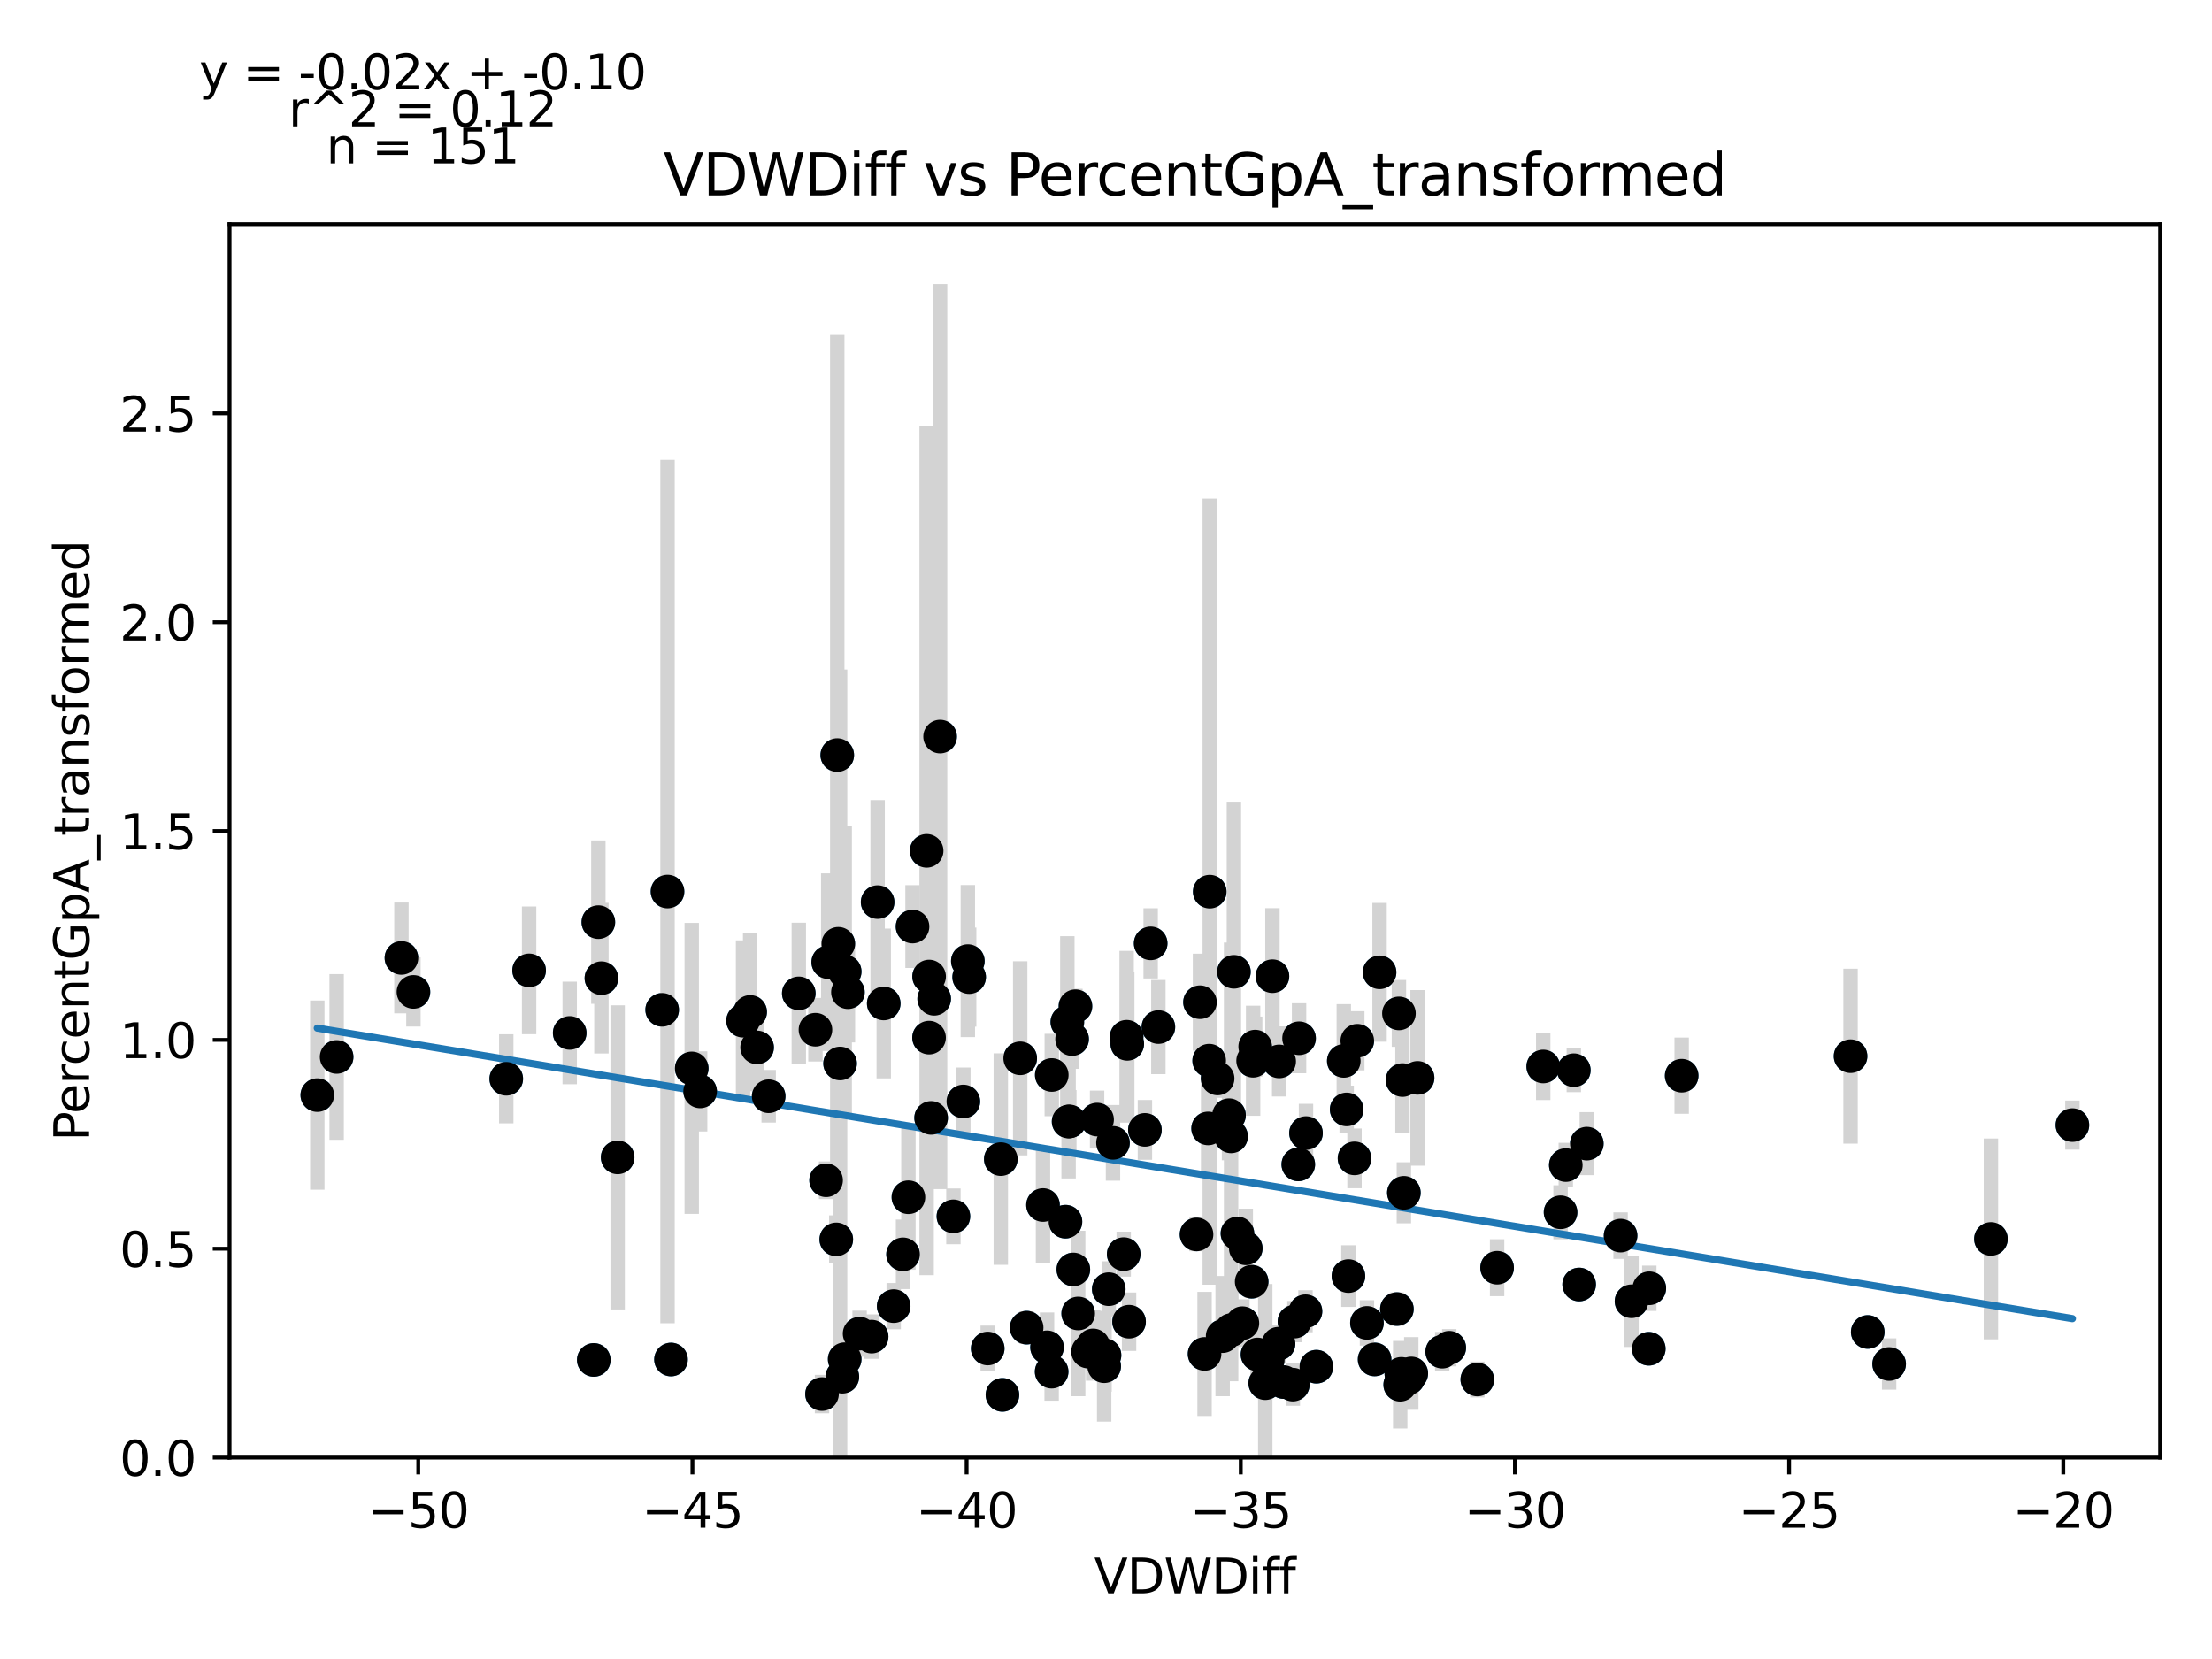 <?xml version="1.0" encoding="utf-8" standalone="no"?>
<!DOCTYPE svg PUBLIC "-//W3C//DTD SVG 1.1//EN"
  "http://www.w3.org/Graphics/SVG/1.1/DTD/svg11.dtd">
<svg xmlns:xlink="http://www.w3.org/1999/xlink" width="460.8pt" height="345.6pt" viewBox="0 0 460.8 345.6" xmlns="http://www.w3.org/2000/svg" version="1.1">
 <defs>
  <style type="text/css">*{stroke-linejoin: round; stroke-linecap: butt}</style>
 </defs>
 <g id="figure_1">
  <g id="patch_1">
   <path d="M 0 345.6 
L 460.8 345.6 
L 460.8 0 
L 0 0 
z
" style="fill: #ffffff"/>
  </g>
  <g id="axes_1">
   <g id="patch_2">
    <path d="M 47.821 303.64 
L 450 303.64 
L 450 46.692 
L 47.821 46.692 
z
" style="fill: #ffffff"/>
   </g>
   <g id="PathCollection_1">
    <defs>
     <path id="m371e33beda" d="M 0 3 
C 0.796 3 1.559 2.684 2.121 2.121 
C 2.684 1.559 3 0.796 3 0 
C 3 -0.796 2.684 -1.559 2.121 -2.121 
C 1.559 -2.684 0.796 -3 0 -3 
C -0.796 -3 -1.559 -2.684 -2.121 -2.121 
C -2.684 -1.559 -3 -0.796 -3 0 
C -3 0.796 -2.684 1.559 -2.121 2.121 
C -1.559 2.684 -0.796 3 0 3 
z
" style="stroke: #1f77b4"/>
    </defs>
    <g clip-path="url(#p9bee3cd818)">
     <use xlink:href="#m371e33beda" x="169.873" y="214.514" style="fill: #1f77b4; stroke: #1f77b4"/>
     <use xlink:href="#m371e33beda" x="172.091" y="245.871" style="fill: #1f77b4; stroke: #1f77b4"/>
     <use xlink:href="#m371e33beda" x="110.224" y="202.145" style="fill: #1f77b4; stroke: #1f77b4"/>
     <use xlink:href="#m371e33beda" x="223.336" y="216.459" style="fill: #1f77b4; stroke: #1f77b4"/>
     <use xlink:href="#m371e33beda" x="83.628" y="199.557" style="fill: #1f77b4; stroke: #1f77b4"/>
     <use xlink:href="#m371e33beda" x="66.102" y="228.132" style="fill: #1f77b4; stroke: #1f77b4"/>
     <use xlink:href="#m371e33beda" x="70.128" y="220.183" style="fill: #1f77b4; stroke: #1f77b4"/>
     <use xlink:href="#m371e33beda" x="86.128" y="206.632" style="fill: #1f77b4; stroke: #1f77b4"/>
     <use xlink:href="#m371e33beda" x="124.649" y="192.099" style="fill: #1f77b4; stroke: #1f77b4"/>
     <use xlink:href="#m371e33beda" x="238.505" y="235.373" style="fill: #1f77b4; stroke: #1f77b4"/>
     <use xlink:href="#m371e33beda" x="139.783" y="283.212" style="fill: #1f77b4; stroke: #1f77b4"/>
     <use xlink:href="#m371e33beda" x="145.85" y="227.361" style="fill: #1f77b4; stroke: #1f77b4"/>
     <use xlink:href="#m371e33beda" x="193.968" y="232.878" style="fill: #1f77b4; stroke: #1f77b4"/>
     <use xlink:href="#m371e33beda" x="174.417" y="157.299" style="fill: #1f77b4; stroke: #1f77b4"/>
     <use xlink:href="#m371e33beda" x="218.12" y="280.667" style="fill: #1f77b4; stroke: #1f77b4"/>
     <use xlink:href="#m371e33beda" x="144.1" y="222.567" style="fill: #1f77b4; stroke: #1f77b4"/>
     <use xlink:href="#m371e33beda" x="166.402" y="206.934" style="fill: #1f77b4; stroke: #1f77b4"/>
     <use xlink:href="#m371e33beda" x="325.096" y="252.543" style="fill: #1f77b4; stroke: #1f77b4"/>
     <use xlink:href="#m371e33beda" x="175.006" y="221.544" style="fill: #1f77b4; stroke: #1f77b4"/>
     <use xlink:href="#m371e33beda" x="125.287" y="203.772" style="fill: #1f77b4; stroke: #1f77b4"/>
     <use xlink:href="#m371e33beda" x="179.07" y="277.821" style="fill: #1f77b4; stroke: #1f77b4"/>
     <use xlink:href="#m371e33beda" x="174.634" y="196.606" style="fill: #1f77b4; stroke: #1f77b4"/>
     <use xlink:href="#m371e33beda" x="222.346" y="212.916" style="fill: #1f77b4; stroke: #1f77b4"/>
     <use xlink:href="#m371e33beda" x="128.669" y="241.102" style="fill: #1f77b4; stroke: #1f77b4"/>
     <use xlink:href="#m371e33beda" x="193.537" y="216.157" style="fill: #1f77b4; stroke: #1f77b4"/>
     <use xlink:href="#m371e33beda" x="271.956" y="273.162" style="fill: #1f77b4; stroke: #1f77b4"/>
     <use xlink:href="#m371e33beda" x="257.783" y="256.952" style="fill: #1f77b4; stroke: #1f77b4"/>
     <use xlink:href="#m371e33beda" x="175.966" y="202.398" style="fill: #1f77b4; stroke: #1f77b4"/>
     <use xlink:href="#m371e33beda" x="139.056" y="185.726" style="fill: #1f77b4; stroke: #1f77b4"/>
     <use xlink:href="#m371e33beda" x="157.72" y="218.2" style="fill: #1f77b4; stroke: #1f77b4"/>
     <use xlink:href="#m371e33beda" x="123.694" y="283.299" style="fill: #1f77b4; stroke: #1f77b4"/>
     <use xlink:href="#m371e33beda" x="118.68" y="215.18" style="fill: #1f77b4; stroke: #1f77b4"/>
     <use xlink:href="#m371e33beda" x="182.826" y="187.926" style="fill: #1f77b4; stroke: #1f77b4"/>
     <use xlink:href="#m371e33beda" x="137.943" y="210.367" style="fill: #1f77b4; stroke: #1f77b4"/>
     <use xlink:href="#m371e33beda" x="174.211" y="258.186" style="fill: #1f77b4; stroke: #1f77b4"/>
     <use xlink:href="#m371e33beda" x="193.035" y="177.243" style="fill: #1f77b4; stroke: #1f77b4"/>
     <use xlink:href="#m371e33beda" x="292.453" y="248.478" style="fill: #1f77b4; stroke: #1f77b4"/>
     <use xlink:href="#m371e33beda" x="284.76" y="275.583" style="fill: #1f77b4; stroke: #1f77b4"/>
     <use xlink:href="#m371e33beda" x="189.24" y="249.407" style="fill: #1f77b4; stroke: #1f77b4"/>
     <use xlink:href="#m371e33beda" x="259.52" y="260.052" style="fill: #1f77b4; stroke: #1f77b4"/>
     <use xlink:href="#m371e33beda" x="105.463" y="224.734" style="fill: #1f77b4; stroke: #1f77b4"/>
     <use xlink:href="#m371e33beda" x="176.639" y="206.695" style="fill: #1f77b4; stroke: #1f77b4"/>
     <use xlink:href="#m371e33beda" x="251.676" y="235.072" style="fill: #1f77b4; stroke: #1f77b4"/>
     <use xlink:href="#m371e33beda" x="241.31" y="213.96" style="fill: #1f77b4; stroke: #1f77b4"/>
     <use xlink:href="#m371e33beda" x="256.459" y="236.729" style="fill: #1f77b4; stroke: #1f77b4"/>
     <use xlink:href="#m371e33beda" x="160.13" y="228.371" style="fill: #1f77b4; stroke: #1f77b4"/>
     <use xlink:href="#m371e33beda" x="252.01" y="185.752" style="fill: #1f77b4; stroke: #1f77b4"/>
     <use xlink:href="#m371e33beda" x="230.088" y="282.319" style="fill: #1f77b4; stroke: #1f77b4"/>
     <use xlink:href="#m371e33beda" x="156.272" y="210.808" style="fill: #1f77b4; stroke: #1f77b4"/>
     <use xlink:href="#m371e33beda" x="175.478" y="286.796" style="fill: #1f77b4; stroke: #1f77b4"/>
     <use xlink:href="#m371e33beda" x="337.597" y="257.402" style="fill: #1f77b4; stroke: #1f77b4"/>
     <use xlink:href="#m371e33beda" x="261.047" y="220.977" style="fill: #1f77b4; stroke: #1f77b4"/>
     <use xlink:href="#m371e33beda" x="184.098" y="209.045" style="fill: #1f77b4; stroke: #1f77b4"/>
     <use xlink:href="#m371e33beda" x="235.203" y="275.335" style="fill: #1f77b4; stroke: #1f77b4"/>
     <use xlink:href="#m371e33beda" x="231.857" y="238.075" style="fill: #1f77b4; stroke: #1f77b4"/>
     <use xlink:href="#m371e33beda" x="208.825" y="290.577" style="fill: #1f77b4; stroke: #1f77b4"/>
     <use xlink:href="#m371e33beda" x="205.76" y="280.918" style="fill: #1f77b4; stroke: #1f77b4"/>
     <use xlink:href="#m371e33beda" x="219.076" y="285.749" style="fill: #1f77b4; stroke: #1f77b4"/>
     <use xlink:href="#m371e33beda" x="228.545" y="233.227" style="fill: #1f77b4; stroke: #1f77b4"/>
     <use xlink:href="#m371e33beda" x="200.681" y="229.458" style="fill: #1f77b4; stroke: #1f77b4"/>
     <use xlink:href="#m371e33beda" x="175.961" y="283.145" style="fill: #1f77b4; stroke: #1f77b4"/>
     <use xlink:href="#m371e33beda" x="234.697" y="215.973" style="fill: #1f77b4; stroke: #1f77b4"/>
     <use xlink:href="#m371e33beda" x="201.618" y="200.212" style="fill: #1f77b4; stroke: #1f77b4"/>
     <use xlink:href="#m371e33beda" x="249.982" y="208.781" style="fill: #1f77b4; stroke: #1f77b4"/>
     <use xlink:href="#m371e33beda" x="282.745" y="216.81" style="fill: #1f77b4; stroke: #1f77b4"/>
     <use xlink:href="#m371e33beda" x="326.184" y="242.705" style="fill: #1f77b4; stroke: #1f77b4"/>
     <use xlink:href="#m371e33beda" x="280.534" y="231.114" style="fill: #1f77b4; stroke: #1f77b4"/>
     <use xlink:href="#m371e33beda" x="265.073" y="203.36" style="fill: #1f77b4; stroke: #1f77b4"/>
     <use xlink:href="#m371e33beda" x="286.357" y="283.192" style="fill: #1f77b4; stroke: #1f77b4"/>
     <use xlink:href="#m371e33beda" x="230.019" y="284.608" style="fill: #1f77b4; stroke: #1f77b4"/>
     <use xlink:href="#m371e33beda" x="254.7" y="278.339" style="fill: #1f77b4; stroke: #1f77b4"/>
     <use xlink:href="#m371e33beda" x="186.173" y="272.089" style="fill: #1f77b4; stroke: #1f77b4"/>
     <use xlink:href="#m371e33beda" x="217.277" y="251.028" style="fill: #1f77b4; stroke: #1f77b4"/>
     <use xlink:href="#m371e33beda" x="188.118" y="261.3" style="fill: #1f77b4; stroke: #1f77b4"/>
     <use xlink:href="#m371e33beda" x="194.604" y="208.07" style="fill: #1f77b4; stroke: #1f77b4"/>
     <use xlink:href="#m371e33beda" x="221.953" y="254.501" style="fill: #1f77b4; stroke: #1f77b4"/>
     <use xlink:href="#m371e33beda" x="208.485" y="241.464" style="fill: #1f77b4; stroke: #1f77b4"/>
     <use xlink:href="#m371e33beda" x="171.242" y="290.41" style="fill: #1f77b4; stroke: #1f77b4"/>
     <use xlink:href="#m371e33beda" x="264.099" y="283.307" style="fill: #1f77b4; stroke: #1f77b4"/>
     <use xlink:href="#m371e33beda" x="272.063" y="236.037" style="fill: #1f77b4; stroke: #1f77b4"/>
     <use xlink:href="#m371e33beda" x="266.474" y="221.115" style="fill: #1f77b4; stroke: #1f77b4"/>
     <use xlink:href="#m371e33beda" x="190.097" y="193.02" style="fill: #1f77b4; stroke: #1f77b4"/>
     <use xlink:href="#m371e33beda" x="261.964" y="282.163" style="fill: #1f77b4; stroke: #1f77b4"/>
     <use xlink:href="#m371e33beda" x="270.458" y="242.567" style="fill: #1f77b4; stroke: #1f77b4"/>
     <use xlink:href="#m371e33beda" x="172.534" y="200.439" style="fill: #1f77b4; stroke: #1f77b4"/>
     <use xlink:href="#m371e33beda" x="226.659" y="281.559" style="fill: #1f77b4; stroke: #1f77b4"/>
     <use xlink:href="#m371e33beda" x="222.758" y="233.606" style="fill: #1f77b4; stroke: #1f77b4"/>
     <use xlink:href="#m371e33beda" x="195.837" y="153.443" style="fill: #1f77b4; stroke: #1f77b4"/>
     <use xlink:href="#m371e33beda" x="266.345" y="279.917" style="fill: #1f77b4; stroke: #1f77b4"/>
     <use xlink:href="#m371e33beda" x="291.424" y="211.111" style="fill: #1f77b4; stroke: #1f77b4"/>
     <use xlink:href="#m371e33beda" x="274.224" y="284.708" style="fill: #1f77b4; stroke: #1f77b4"/>
     <use xlink:href="#m371e33beda" x="154.793" y="212.639" style="fill: #1f77b4; stroke: #1f77b4"/>
     <use xlink:href="#m371e33beda" x="223.596" y="264.452" style="fill: #1f77b4; stroke: #1f77b4"/>
     <use xlink:href="#m371e33beda" x="414.745" y="258.093" style="fill: #1f77b4; stroke: #1f77b4"/>
     <use xlink:href="#m371e33beda" x="222.61" y="233.642" style="fill: #1f77b4; stroke: #1f77b4"/>
     <use xlink:href="#m371e33beda" x="256.472" y="277.088" style="fill: #1f77b4; stroke: #1f77b4"/>
     <use xlink:href="#m371e33beda" x="181.576" y="278.441" style="fill: #1f77b4; stroke: #1f77b4"/>
     <use xlink:href="#m371e33beda" x="227.717" y="280.271" style="fill: #1f77b4; stroke: #1f77b4"/>
     <use xlink:href="#m371e33beda" x="282.17" y="241.306" style="fill: #1f77b4; stroke: #1f77b4"/>
     <use xlink:href="#m371e33beda" x="249.26" y="257.154" style="fill: #1f77b4; stroke: #1f77b4"/>
     <use xlink:href="#m371e33beda" x="224.608" y="273.62" style="fill: #1f77b4; stroke: #1f77b4"/>
     <use xlink:href="#m371e33beda" x="230.974" y="268.562" style="fill: #1f77b4; stroke: #1f77b4"/>
     <use xlink:href="#m371e33beda" x="224.033" y="209.612" style="fill: #1f77b4; stroke: #1f77b4"/>
     <use xlink:href="#m371e33beda" x="219.103" y="223.941" style="fill: #1f77b4; stroke: #1f77b4"/>
     <use xlink:href="#m371e33beda" x="258.813" y="275.641" style="fill: #1f77b4; stroke: #1f77b4"/>
     <use xlink:href="#m371e33beda" x="234.827" y="217.454" style="fill: #1f77b4; stroke: #1f77b4"/>
     <use xlink:href="#m371e33beda" x="292.165" y="224.996" style="fill: #1f77b4; stroke: #1f77b4"/>
     <use xlink:href="#m371e33beda" x="212.527" y="220.468" style="fill: #1f77b4; stroke: #1f77b4"/>
     <use xlink:href="#m371e33beda" x="280.902" y="265.832" style="fill: #1f77b4; stroke: #1f77b4"/>
     <use xlink:href="#m371e33beda" x="343.58" y="268.372" style="fill: #1f77b4; stroke: #1f77b4"/>
     <use xlink:href="#m371e33beda" x="270.619" y="216.289" style="fill: #1f77b4; stroke: #1f77b4"/>
     <use xlink:href="#m371e33beda" x="250.933" y="282.044" style="fill: #1f77b4; stroke: #1f77b4"/>
     <use xlink:href="#m371e33beda" x="201.891" y="203.551" style="fill: #1f77b4; stroke: #1f77b4"/>
     <use xlink:href="#m371e33beda" x="234.087" y="261.256" style="fill: #1f77b4; stroke: #1f77b4"/>
     <use xlink:href="#m371e33beda" x="239.704" y="196.518" style="fill: #1f77b4; stroke: #1f77b4"/>
     <use xlink:href="#m371e33beda" x="257.048" y="202.45" style="fill: #1f77b4; stroke: #1f77b4"/>
     <use xlink:href="#m371e33beda" x="269.656" y="275.317" style="fill: #1f77b4; stroke: #1f77b4"/>
     <use xlink:href="#m371e33beda" x="330.563" y="238.239" style="fill: #1f77b4; stroke: #1f77b4"/>
     <use xlink:href="#m371e33beda" x="350.322" y="224.088" style="fill: #1f77b4; stroke: #1f77b4"/>
     <use xlink:href="#m371e33beda" x="321.482" y="222.169" style="fill: #1f77b4; stroke: #1f77b4"/>
     <use xlink:href="#m371e33beda" x="198.613" y="253.386" style="fill: #1f77b4; stroke: #1f77b4"/>
     <use xlink:href="#m371e33beda" x="256.025" y="232.315" style="fill: #1f77b4; stroke: #1f77b4"/>
     <use xlink:href="#m371e33beda" x="311.873" y="264.091" style="fill: #1f77b4; stroke: #1f77b4"/>
     <use xlink:href="#m371e33beda" x="261.48" y="218.028" style="fill: #1f77b4; stroke: #1f77b4"/>
     <use xlink:href="#m371e33beda" x="307.751" y="287.38" style="fill: #1f77b4; stroke: #1f77b4"/>
     <use xlink:href="#m371e33beda" x="291.925" y="286.192" style="fill: #1f77b4; stroke: #1f77b4"/>
     <use xlink:href="#m371e33beda" x="260.748" y="267.007" style="fill: #1f77b4; stroke: #1f77b4"/>
     <use xlink:href="#m371e33beda" x="343.47" y="280.972" style="fill: #1f77b4; stroke: #1f77b4"/>
     <use xlink:href="#m371e33beda" x="267.43" y="287.913" style="fill: #1f77b4; stroke: #1f77b4"/>
     <use xlink:href="#m371e33beda" x="431.719" y="234.375" style="fill: #1f77b4; stroke: #1f77b4"/>
     <use xlink:href="#m371e33beda" x="327.857" y="222.943" style="fill: #1f77b4; stroke: #1f77b4"/>
     <use xlink:href="#m371e33beda" x="385.504" y="220.026" style="fill: #1f77b4; stroke: #1f77b4"/>
     <use xlink:href="#m371e33beda" x="213.867" y="276.572" style="fill: #1f77b4; stroke: #1f77b4"/>
     <use xlink:href="#m371e33beda" x="295.309" y="224.543" style="fill: #1f77b4; stroke: #1f77b4"/>
     <use xlink:href="#m371e33beda" x="339.875" y="271.08" style="fill: #1f77b4; stroke: #1f77b4"/>
     <use xlink:href="#m371e33beda" x="193.548" y="203.428" style="fill: #1f77b4; stroke: #1f77b4"/>
     <use xlink:href="#m371e33beda" x="279.935" y="221.005" style="fill: #1f77b4; stroke: #1f77b4"/>
     <use xlink:href="#m371e33beda" x="300.441" y="281.58" style="fill: #1f77b4; stroke: #1f77b4"/>
     <use xlink:href="#m371e33beda" x="389.084" y="277.475" style="fill: #1f77b4; stroke: #1f77b4"/>
     <use xlink:href="#m371e33beda" x="269.322" y="288.439" style="fill: #1f77b4; stroke: #1f77b4"/>
     <use xlink:href="#m371e33beda" x="328.966" y="267.588" style="fill: #1f77b4; stroke: #1f77b4"/>
     <use xlink:href="#m371e33beda" x="293.994" y="286.112" style="fill: #1f77b4; stroke: #1f77b4"/>
     <use xlink:href="#m371e33beda" x="253.651" y="224.666" style="fill: #1f77b4; stroke: #1f77b4"/>
     <use xlink:href="#m371e33beda" x="290.999" y="272.704" style="fill: #1f77b4; stroke: #1f77b4"/>
     <use xlink:href="#m371e33beda" x="291.69" y="288.463" style="fill: #1f77b4; stroke: #1f77b4"/>
     <use xlink:href="#m371e33beda" x="287.389" y="202.555" style="fill: #1f77b4; stroke: #1f77b4"/>
     <use xlink:href="#m371e33beda" x="263.577" y="288.144" style="fill: #1f77b4; stroke: #1f77b4"/>
     <use xlink:href="#m371e33beda" x="293.362" y="287.11" style="fill: #1f77b4; stroke: #1f77b4"/>
     <use xlink:href="#m371e33beda" x="393.541" y="284.144" style="fill: #1f77b4; stroke: #1f77b4"/>
     <use xlink:href="#m371e33beda" x="301.907" y="280.755" style="fill: #1f77b4; stroke: #1f77b4"/>
     <use xlink:href="#m371e33beda" x="251.895" y="220.956" style="fill: #1f77b4; stroke: #1f77b4"/>
    </g>
   </g>
   <g id="matplotlib.axis_1">
    <g id="xtick_1">
     <g id="line2d_1">
      <defs>
       <path id="md060c4e3f6" d="M 0 0 
L 0 3.5 
" style="stroke: #000000; stroke-width: 0.8"/>
      </defs>
      <g>
       <use xlink:href="#md060c4e3f6" x="87.133" y="303.64" style="stroke: #000000; stroke-width: 0.8"/>
      </g>
     </g>
     <g id="text_1">
      <!-- −50 -->
      <g transform="translate(76.581 318.238)scale(0.1 -0.1)">
       <defs>
        <path id="DejaVuSans-2212" d="M 678 2272 
L 4684 2272 
L 4684 1741 
L 678 1741 
L 678 2272 
z
" transform="scale(0.016)"/>
        <path id="DejaVuSans-35" d="M 691 4666 
L 3169 4666 
L 3169 4134 
L 1269 4134 
L 1269 2991 
Q 1406 3038 1543 3061 
Q 1681 3084 1819 3084 
Q 2600 3084 3056 2656 
Q 3513 2228 3513 1497 
Q 3513 744 3044 326 
Q 2575 -91 1722 -91 
Q 1428 -91 1123 -41 
Q 819 9 494 109 
L 494 744 
Q 775 591 1075 516 
Q 1375 441 1709 441 
Q 2250 441 2565 725 
Q 2881 1009 2881 1497 
Q 2881 1984 2565 2268 
Q 2250 2553 1709 2553 
Q 1456 2553 1204 2497 
Q 953 2441 691 2322 
L 691 4666 
z
" transform="scale(0.016)"/>
        <path id="DejaVuSans-30" d="M 2034 4250 
Q 1547 4250 1301 3770 
Q 1056 3291 1056 2328 
Q 1056 1369 1301 889 
Q 1547 409 2034 409 
Q 2525 409 2770 889 
Q 3016 1369 3016 2328 
Q 3016 3291 2770 3770 
Q 2525 4250 2034 4250 
z
M 2034 4750 
Q 2819 4750 3233 4129 
Q 3647 3509 3647 2328 
Q 3647 1150 3233 529 
Q 2819 -91 2034 -91 
Q 1250 -91 836 529 
Q 422 1150 422 2328 
Q 422 3509 836 4129 
Q 1250 4750 2034 4750 
z
" transform="scale(0.016)"/>
       </defs>
       <use xlink:href="#DejaVuSans-2212"/>
       <use xlink:href="#DejaVuSans-35" x="83.789"/>
       <use xlink:href="#DejaVuSans-30" x="147.412"/>
      </g>
     </g>
    </g>
    <g id="xtick_2">
     <g id="line2d_2">
      <g>
       <use xlink:href="#md060c4e3f6" x="144.247" y="303.64" style="stroke: #000000; stroke-width: 0.8"/>
      </g>
     </g>
     <g id="text_2">
      <!-- −45 -->
      <g transform="translate(133.695 318.238)scale(0.1 -0.1)">
       <defs>
        <path id="DejaVuSans-34" d="M 2419 4116 
L 825 1625 
L 2419 1625 
L 2419 4116 
z
M 2253 4666 
L 3047 4666 
L 3047 1625 
L 3713 1625 
L 3713 1100 
L 3047 1100 
L 3047 0 
L 2419 0 
L 2419 1100 
L 313 1100 
L 313 1709 
L 2253 4666 
z
" transform="scale(0.016)"/>
       </defs>
       <use xlink:href="#DejaVuSans-2212"/>
       <use xlink:href="#DejaVuSans-34" x="83.789"/>
       <use xlink:href="#DejaVuSans-35" x="147.412"/>
      </g>
     </g>
    </g>
    <g id="xtick_3">
     <g id="line2d_3">
      <g>
       <use xlink:href="#md060c4e3f6" x="201.362" y="303.64" style="stroke: #000000; stroke-width: 0.8"/>
      </g>
     </g>
     <g id="text_3">
      <!-- −40 -->
      <g transform="translate(190.81 318.238)scale(0.1 -0.1)">
       <use xlink:href="#DejaVuSans-2212"/>
       <use xlink:href="#DejaVuSans-34" x="83.789"/>
       <use xlink:href="#DejaVuSans-30" x="147.412"/>
      </g>
     </g>
    </g>
    <g id="xtick_4">
     <g id="line2d_4">
      <g>
       <use xlink:href="#md060c4e3f6" x="258.477" y="303.64" style="stroke: #000000; stroke-width: 0.8"/>
      </g>
     </g>
     <g id="text_4">
      <!-- −35 -->
      <g transform="translate(247.924 318.238)scale(0.1 -0.1)">
       <defs>
        <path id="DejaVuSans-33" d="M 2597 2516 
Q 3050 2419 3304 2112 
Q 3559 1806 3559 1356 
Q 3559 666 3084 287 
Q 2609 -91 1734 -91 
Q 1441 -91 1130 -33 
Q 819 25 488 141 
L 488 750 
Q 750 597 1062 519 
Q 1375 441 1716 441 
Q 2309 441 2620 675 
Q 2931 909 2931 1356 
Q 2931 1769 2642 2001 
Q 2353 2234 1838 2234 
L 1294 2234 
L 1294 2753 
L 1863 2753 
Q 2328 2753 2575 2939 
Q 2822 3125 2822 3475 
Q 2822 3834 2567 4026 
Q 2313 4219 1838 4219 
Q 1578 4219 1281 4162 
Q 984 4106 628 3988 
L 628 4550 
Q 988 4650 1302 4700 
Q 1616 4750 1894 4750 
Q 2613 4750 3031 4423 
Q 3450 4097 3450 3541 
Q 3450 3153 3228 2886 
Q 3006 2619 2597 2516 
z
" transform="scale(0.016)"/>
       </defs>
       <use xlink:href="#DejaVuSans-2212"/>
       <use xlink:href="#DejaVuSans-33" x="83.789"/>
       <use xlink:href="#DejaVuSans-35" x="147.412"/>
      </g>
     </g>
    </g>
    <g id="xtick_5">
     <g id="line2d_5">
      <g>
       <use xlink:href="#md060c4e3f6" x="315.591" y="303.64" style="stroke: #000000; stroke-width: 0.8"/>
      </g>
     </g>
     <g id="text_5">
      <!-- −30 -->
      <g transform="translate(305.039 318.238)scale(0.1 -0.1)">
       <use xlink:href="#DejaVuSans-2212"/>
       <use xlink:href="#DejaVuSans-33" x="83.789"/>
       <use xlink:href="#DejaVuSans-30" x="147.412"/>
      </g>
     </g>
    </g>
    <g id="xtick_6">
     <g id="line2d_6">
      <g>
       <use xlink:href="#md060c4e3f6" x="372.706" y="303.64" style="stroke: #000000; stroke-width: 0.8"/>
      </g>
     </g>
     <g id="text_6">
      <!-- −25 -->
      <g transform="translate(362.154 318.238)scale(0.1 -0.1)">
       <defs>
        <path id="DejaVuSans-32" d="M 1228 531 
L 3431 531 
L 3431 0 
L 469 0 
L 469 531 
Q 828 903 1448 1529 
Q 2069 2156 2228 2338 
Q 2531 2678 2651 2914 
Q 2772 3150 2772 3378 
Q 2772 3750 2511 3984 
Q 2250 4219 1831 4219 
Q 1534 4219 1204 4116 
Q 875 4013 500 3803 
L 500 4441 
Q 881 4594 1212 4672 
Q 1544 4750 1819 4750 
Q 2544 4750 2975 4387 
Q 3406 4025 3406 3419 
Q 3406 3131 3298 2873 
Q 3191 2616 2906 2266 
Q 2828 2175 2409 1742 
Q 1991 1309 1228 531 
z
" transform="scale(0.016)"/>
       </defs>
       <use xlink:href="#DejaVuSans-2212"/>
       <use xlink:href="#DejaVuSans-32" x="83.789"/>
       <use xlink:href="#DejaVuSans-35" x="147.412"/>
      </g>
     </g>
    </g>
    <g id="xtick_7">
     <g id="line2d_7">
      <g>
       <use xlink:href="#md060c4e3f6" x="429.821" y="303.64" style="stroke: #000000; stroke-width: 0.8"/>
      </g>
     </g>
     <g id="text_7">
      <!-- −20 -->
      <g transform="translate(419.268 318.238)scale(0.1 -0.1)">
       <use xlink:href="#DejaVuSans-2212"/>
       <use xlink:href="#DejaVuSans-32" x="83.789"/>
       <use xlink:href="#DejaVuSans-30" x="147.412"/>
      </g>
     </g>
    </g>
    <g id="text_8">
     <!-- VDWDiff -->
     <g transform="translate(227.937 331.917)scale(0.1 -0.1)">
      <defs>
       <path id="DejaVuSans-56" d="M 1831 0 
L 50 4666 
L 709 4666 
L 2188 738 
L 3669 4666 
L 4325 4666 
L 2547 0 
L 1831 0 
z
" transform="scale(0.016)"/>
       <path id="DejaVuSans-44" d="M 1259 4147 
L 1259 519 
L 2022 519 
Q 2988 519 3436 956 
Q 3884 1394 3884 2338 
Q 3884 3275 3436 3711 
Q 2988 4147 2022 4147 
L 1259 4147 
z
M 628 4666 
L 1925 4666 
Q 3281 4666 3915 4102 
Q 4550 3538 4550 2338 
Q 4550 1131 3912 565 
Q 3275 0 1925 0 
L 628 0 
L 628 4666 
z
" transform="scale(0.016)"/>
       <path id="DejaVuSans-57" d="M 213 4666 
L 850 4666 
L 1831 722 
L 2809 4666 
L 3519 4666 
L 4500 722 
L 5478 4666 
L 6119 4666 
L 4947 0 
L 4153 0 
L 3169 4050 
L 2175 0 
L 1381 0 
L 213 4666 
z
" transform="scale(0.016)"/>
       <path id="DejaVuSans-69" d="M 603 3500 
L 1178 3500 
L 1178 0 
L 603 0 
L 603 3500 
z
M 603 4863 
L 1178 4863 
L 1178 4134 
L 603 4134 
L 603 4863 
z
" transform="scale(0.016)"/>
       <path id="DejaVuSans-66" d="M 2375 4863 
L 2375 4384 
L 1825 4384 
Q 1516 4384 1395 4259 
Q 1275 4134 1275 3809 
L 1275 3500 
L 2222 3500 
L 2222 3053 
L 1275 3053 
L 1275 0 
L 697 0 
L 697 3053 
L 147 3053 
L 147 3500 
L 697 3500 
L 697 3744 
Q 697 4328 969 4595 
Q 1241 4863 1831 4863 
L 2375 4863 
z
" transform="scale(0.016)"/>
      </defs>
      <use xlink:href="#DejaVuSans-56"/>
      <use xlink:href="#DejaVuSans-44" x="68.408"/>
      <use xlink:href="#DejaVuSans-57" x="145.41"/>
      <use xlink:href="#DejaVuSans-44" x="244.287"/>
      <use xlink:href="#DejaVuSans-69" x="321.289"/>
      <use xlink:href="#DejaVuSans-66" x="349.072"/>
      <use xlink:href="#DejaVuSans-66" x="384.277"/>
     </g>
    </g>
   </g>
   <g id="matplotlib.axis_2">
    <g id="ytick_1">
     <g id="line2d_8">
      <defs>
       <path id="me74e62480a" d="M 0 0 
L -3.5 0 
" style="stroke: #000000; stroke-width: 0.8"/>
      </defs>
      <g>
       <use xlink:href="#me74e62480a" x="47.821" y="303.64" style="stroke: #000000; stroke-width: 0.8"/>
      </g>
     </g>
     <g id="text_9">
      <!-- 0.0 -->
      <g transform="translate(24.918 307.439)scale(0.1 -0.1)">
       <defs>
        <path id="DejaVuSans-2e" d="M 684 794 
L 1344 794 
L 1344 0 
L 684 0 
L 684 794 
z
" transform="scale(0.016)"/>
       </defs>
       <use xlink:href="#DejaVuSans-30"/>
       <use xlink:href="#DejaVuSans-2e" x="63.623"/>
       <use xlink:href="#DejaVuSans-30" x="95.41"/>
      </g>
     </g>
    </g>
    <g id="ytick_2">
     <g id="line2d_9">
      <g>
       <use xlink:href="#me74e62480a" x="47.821" y="260.135" style="stroke: #000000; stroke-width: 0.8"/>
      </g>
     </g>
     <g id="text_10">
      <!-- 0.5 -->
      <g transform="translate(24.918 263.934)scale(0.1 -0.1)">
       <use xlink:href="#DejaVuSans-30"/>
       <use xlink:href="#DejaVuSans-2e" x="63.623"/>
       <use xlink:href="#DejaVuSans-35" x="95.41"/>
      </g>
     </g>
    </g>
    <g id="ytick_3">
     <g id="line2d_10">
      <g>
       <use xlink:href="#me74e62480a" x="47.821" y="216.631" style="stroke: #000000; stroke-width: 0.8"/>
      </g>
     </g>
     <g id="text_11">
      <!-- 1.0 -->
      <g transform="translate(24.918 220.43)scale(0.1 -0.1)">
       <defs>
        <path id="DejaVuSans-31" d="M 794 531 
L 1825 531 
L 1825 4091 
L 703 3866 
L 703 4441 
L 1819 4666 
L 2450 4666 
L 2450 531 
L 3481 531 
L 3481 0 
L 794 0 
L 794 531 
z
" transform="scale(0.016)"/>
       </defs>
       <use xlink:href="#DejaVuSans-31"/>
       <use xlink:href="#DejaVuSans-2e" x="63.623"/>
       <use xlink:href="#DejaVuSans-30" x="95.41"/>
      </g>
     </g>
    </g>
    <g id="ytick_4">
     <g id="line2d_11">
      <g>
       <use xlink:href="#me74e62480a" x="47.821" y="173.126" style="stroke: #000000; stroke-width: 0.8"/>
      </g>
     </g>
     <g id="text_12">
      <!-- 1.5 -->
      <g transform="translate(24.918 176.925)scale(0.1 -0.1)">
       <use xlink:href="#DejaVuSans-31"/>
       <use xlink:href="#DejaVuSans-2e" x="63.623"/>
       <use xlink:href="#DejaVuSans-35" x="95.41"/>
      </g>
     </g>
    </g>
    <g id="ytick_5">
     <g id="line2d_12">
      <g>
       <use xlink:href="#me74e62480a" x="47.821" y="129.621" style="stroke: #000000; stroke-width: 0.8"/>
      </g>
     </g>
     <g id="text_13">
      <!-- 2.0 -->
      <g transform="translate(24.918 133.42)scale(0.1 -0.1)">
       <use xlink:href="#DejaVuSans-32"/>
       <use xlink:href="#DejaVuSans-2e" x="63.623"/>
       <use xlink:href="#DejaVuSans-30" x="95.41"/>
      </g>
     </g>
    </g>
    <g id="ytick_6">
     <g id="line2d_13">
      <g>
       <use xlink:href="#me74e62480a" x="47.821" y="86.116" style="stroke: #000000; stroke-width: 0.8"/>
      </g>
     </g>
     <g id="text_14">
      <!-- 2.5 -->
      <g transform="translate(24.918 89.916)scale(0.1 -0.1)">
       <use xlink:href="#DejaVuSans-32"/>
       <use xlink:href="#DejaVuSans-2e" x="63.623"/>
       <use xlink:href="#DejaVuSans-35" x="95.41"/>
      </g>
     </g>
    </g>
    <g id="text_15">
     <!-- PercentGpA_transformed -->
     <g transform="translate(18.56 237.704)rotate(-90)scale(0.1 -0.1)">
      <defs>
       <path id="DejaVuSans-50" d="M 1259 4147 
L 1259 2394 
L 2053 2394 
Q 2494 2394 2734 2622 
Q 2975 2850 2975 3272 
Q 2975 3691 2734 3919 
Q 2494 4147 2053 4147 
L 1259 4147 
z
M 628 4666 
L 2053 4666 
Q 2838 4666 3239 4311 
Q 3641 3956 3641 3272 
Q 3641 2581 3239 2228 
Q 2838 1875 2053 1875 
L 1259 1875 
L 1259 0 
L 628 0 
L 628 4666 
z
" transform="scale(0.016)"/>
       <path id="DejaVuSans-65" d="M 3597 1894 
L 3597 1613 
L 953 1613 
Q 991 1019 1311 708 
Q 1631 397 2203 397 
Q 2534 397 2845 478 
Q 3156 559 3463 722 
L 3463 178 
Q 3153 47 2828 -22 
Q 2503 -91 2169 -91 
Q 1331 -91 842 396 
Q 353 884 353 1716 
Q 353 2575 817 3079 
Q 1281 3584 2069 3584 
Q 2775 3584 3186 3129 
Q 3597 2675 3597 1894 
z
M 3022 2063 
Q 3016 2534 2758 2815 
Q 2500 3097 2075 3097 
Q 1594 3097 1305 2825 
Q 1016 2553 972 2059 
L 3022 2063 
z
" transform="scale(0.016)"/>
       <path id="DejaVuSans-72" d="M 2631 2963 
Q 2534 3019 2420 3045 
Q 2306 3072 2169 3072 
Q 1681 3072 1420 2755 
Q 1159 2438 1159 1844 
L 1159 0 
L 581 0 
L 581 3500 
L 1159 3500 
L 1159 2956 
Q 1341 3275 1631 3429 
Q 1922 3584 2338 3584 
Q 2397 3584 2469 3576 
Q 2541 3569 2628 3553 
L 2631 2963 
z
" transform="scale(0.016)"/>
       <path id="DejaVuSans-63" d="M 3122 3366 
L 3122 2828 
Q 2878 2963 2633 3030 
Q 2388 3097 2138 3097 
Q 1578 3097 1268 2742 
Q 959 2388 959 1747 
Q 959 1106 1268 751 
Q 1578 397 2138 397 
Q 2388 397 2633 464 
Q 2878 531 3122 666 
L 3122 134 
Q 2881 22 2623 -34 
Q 2366 -91 2075 -91 
Q 1284 -91 818 406 
Q 353 903 353 1747 
Q 353 2603 823 3093 
Q 1294 3584 2113 3584 
Q 2378 3584 2631 3529 
Q 2884 3475 3122 3366 
z
" transform="scale(0.016)"/>
       <path id="DejaVuSans-6e" d="M 3513 2113 
L 3513 0 
L 2938 0 
L 2938 2094 
Q 2938 2591 2744 2837 
Q 2550 3084 2163 3084 
Q 1697 3084 1428 2787 
Q 1159 2491 1159 1978 
L 1159 0 
L 581 0 
L 581 3500 
L 1159 3500 
L 1159 2956 
Q 1366 3272 1645 3428 
Q 1925 3584 2291 3584 
Q 2894 3584 3203 3211 
Q 3513 2838 3513 2113 
z
" transform="scale(0.016)"/>
       <path id="DejaVuSans-74" d="M 1172 4494 
L 1172 3500 
L 2356 3500 
L 2356 3053 
L 1172 3053 
L 1172 1153 
Q 1172 725 1289 603 
Q 1406 481 1766 481 
L 2356 481 
L 2356 0 
L 1766 0 
Q 1100 0 847 248 
Q 594 497 594 1153 
L 594 3053 
L 172 3053 
L 172 3500 
L 594 3500 
L 594 4494 
L 1172 4494 
z
" transform="scale(0.016)"/>
       <path id="DejaVuSans-47" d="M 3809 666 
L 3809 1919 
L 2778 1919 
L 2778 2438 
L 4434 2438 
L 4434 434 
Q 4069 175 3628 42 
Q 3188 -91 2688 -91 
Q 1594 -91 976 548 
Q 359 1188 359 2328 
Q 359 3472 976 4111 
Q 1594 4750 2688 4750 
Q 3144 4750 3555 4637 
Q 3966 4525 4313 4306 
L 4313 3634 
Q 3963 3931 3569 4081 
Q 3175 4231 2741 4231 
Q 1884 4231 1454 3753 
Q 1025 3275 1025 2328 
Q 1025 1384 1454 906 
Q 1884 428 2741 428 
Q 3075 428 3337 486 
Q 3600 544 3809 666 
z
" transform="scale(0.016)"/>
       <path id="DejaVuSans-70" d="M 1159 525 
L 1159 -1331 
L 581 -1331 
L 581 3500 
L 1159 3500 
L 1159 2969 
Q 1341 3281 1617 3432 
Q 1894 3584 2278 3584 
Q 2916 3584 3314 3078 
Q 3713 2572 3713 1747 
Q 3713 922 3314 415 
Q 2916 -91 2278 -91 
Q 1894 -91 1617 61 
Q 1341 213 1159 525 
z
M 3116 1747 
Q 3116 2381 2855 2742 
Q 2594 3103 2138 3103 
Q 1681 3103 1420 2742 
Q 1159 2381 1159 1747 
Q 1159 1113 1420 752 
Q 1681 391 2138 391 
Q 2594 391 2855 752 
Q 3116 1113 3116 1747 
z
" transform="scale(0.016)"/>
       <path id="DejaVuSans-41" d="M 2188 4044 
L 1331 1722 
L 3047 1722 
L 2188 4044 
z
M 1831 4666 
L 2547 4666 
L 4325 0 
L 3669 0 
L 3244 1197 
L 1141 1197 
L 716 0 
L 50 0 
L 1831 4666 
z
" transform="scale(0.016)"/>
       <path id="DejaVuSans-5f" d="M 3263 -1063 
L 3263 -1509 
L -63 -1509 
L -63 -1063 
L 3263 -1063 
z
" transform="scale(0.016)"/>
       <path id="DejaVuSans-61" d="M 2194 1759 
Q 1497 1759 1228 1600 
Q 959 1441 959 1056 
Q 959 750 1161 570 
Q 1363 391 1709 391 
Q 2188 391 2477 730 
Q 2766 1069 2766 1631 
L 2766 1759 
L 2194 1759 
z
M 3341 1997 
L 3341 0 
L 2766 0 
L 2766 531 
Q 2569 213 2275 61 
Q 1981 -91 1556 -91 
Q 1019 -91 701 211 
Q 384 513 384 1019 
Q 384 1609 779 1909 
Q 1175 2209 1959 2209 
L 2766 2209 
L 2766 2266 
Q 2766 2663 2505 2880 
Q 2244 3097 1772 3097 
Q 1472 3097 1187 3025 
Q 903 2953 641 2809 
L 641 3341 
Q 956 3463 1253 3523 
Q 1550 3584 1831 3584 
Q 2591 3584 2966 3190 
Q 3341 2797 3341 1997 
z
" transform="scale(0.016)"/>
       <path id="DejaVuSans-73" d="M 2834 3397 
L 2834 2853 
Q 2591 2978 2328 3040 
Q 2066 3103 1784 3103 
Q 1356 3103 1142 2972 
Q 928 2841 928 2578 
Q 928 2378 1081 2264 
Q 1234 2150 1697 2047 
L 1894 2003 
Q 2506 1872 2764 1633 
Q 3022 1394 3022 966 
Q 3022 478 2636 193 
Q 2250 -91 1575 -91 
Q 1294 -91 989 -36 
Q 684 19 347 128 
L 347 722 
Q 666 556 975 473 
Q 1284 391 1588 391 
Q 1994 391 2212 530 
Q 2431 669 2431 922 
Q 2431 1156 2273 1281 
Q 2116 1406 1581 1522 
L 1381 1569 
Q 847 1681 609 1914 
Q 372 2147 372 2553 
Q 372 3047 722 3315 
Q 1072 3584 1716 3584 
Q 2034 3584 2315 3537 
Q 2597 3491 2834 3397 
z
" transform="scale(0.016)"/>
       <path id="DejaVuSans-6f" d="M 1959 3097 
Q 1497 3097 1228 2736 
Q 959 2375 959 1747 
Q 959 1119 1226 758 
Q 1494 397 1959 397 
Q 2419 397 2687 759 
Q 2956 1122 2956 1747 
Q 2956 2369 2687 2733 
Q 2419 3097 1959 3097 
z
M 1959 3584 
Q 2709 3584 3137 3096 
Q 3566 2609 3566 1747 
Q 3566 888 3137 398 
Q 2709 -91 1959 -91 
Q 1206 -91 779 398 
Q 353 888 353 1747 
Q 353 2609 779 3096 
Q 1206 3584 1959 3584 
z
" transform="scale(0.016)"/>
       <path id="DejaVuSans-6d" d="M 3328 2828 
Q 3544 3216 3844 3400 
Q 4144 3584 4550 3584 
Q 5097 3584 5394 3201 
Q 5691 2819 5691 2113 
L 5691 0 
L 5113 0 
L 5113 2094 
Q 5113 2597 4934 2840 
Q 4756 3084 4391 3084 
Q 3944 3084 3684 2787 
Q 3425 2491 3425 1978 
L 3425 0 
L 2847 0 
L 2847 2094 
Q 2847 2600 2669 2842 
Q 2491 3084 2119 3084 
Q 1678 3084 1418 2786 
Q 1159 2488 1159 1978 
L 1159 0 
L 581 0 
L 581 3500 
L 1159 3500 
L 1159 2956 
Q 1356 3278 1631 3431 
Q 1906 3584 2284 3584 
Q 2666 3584 2933 3390 
Q 3200 3197 3328 2828 
z
" transform="scale(0.016)"/>
       <path id="DejaVuSans-64" d="M 2906 2969 
L 2906 4863 
L 3481 4863 
L 3481 0 
L 2906 0 
L 2906 525 
Q 2725 213 2448 61 
Q 2172 -91 1784 -91 
Q 1150 -91 751 415 
Q 353 922 353 1747 
Q 353 2572 751 3078 
Q 1150 3584 1784 3584 
Q 2172 3584 2448 3432 
Q 2725 3281 2906 2969 
z
M 947 1747 
Q 947 1113 1208 752 
Q 1469 391 1925 391 
Q 2381 391 2643 752 
Q 2906 1113 2906 1747 
Q 2906 2381 2643 2742 
Q 2381 3103 1925 3103 
Q 1469 3103 1208 2742 
Q 947 2381 947 1747 
z
" transform="scale(0.016)"/>
      </defs>
      <use xlink:href="#DejaVuSans-50"/>
      <use xlink:href="#DejaVuSans-65" x="56.678"/>
      <use xlink:href="#DejaVuSans-72" x="118.201"/>
      <use xlink:href="#DejaVuSans-63" x="157.064"/>
      <use xlink:href="#DejaVuSans-65" x="212.045"/>
      <use xlink:href="#DejaVuSans-6e" x="273.568"/>
      <use xlink:href="#DejaVuSans-74" x="336.947"/>
      <use xlink:href="#DejaVuSans-47" x="376.156"/>
      <use xlink:href="#DejaVuSans-70" x="453.646"/>
      <use xlink:href="#DejaVuSans-41" x="517.123"/>
      <use xlink:href="#DejaVuSans-5f" x="585.531"/>
      <use xlink:href="#DejaVuSans-74" x="635.531"/>
      <use xlink:href="#DejaVuSans-72" x="674.74"/>
      <use xlink:href="#DejaVuSans-61" x="715.854"/>
      <use xlink:href="#DejaVuSans-6e" x="777.133"/>
      <use xlink:href="#DejaVuSans-73" x="840.512"/>
      <use xlink:href="#DejaVuSans-66" x="892.611"/>
      <use xlink:href="#DejaVuSans-6f" x="927.816"/>
      <use xlink:href="#DejaVuSans-72" x="988.998"/>
      <use xlink:href="#DejaVuSans-6d" x="1028.361"/>
      <use xlink:href="#DejaVuSans-65" x="1125.773"/>
      <use xlink:href="#DejaVuSans-64" x="1187.297"/>
     </g>
    </g>
   </g>
   <g id="LineCollection_1">
    <path d="M 169.873 221.134 
L 169.873 207.894 
" clip-path="url(#p9bee3cd818)" style="fill: none; stroke: #d3d3d3; stroke-width: 3"/>
    <path d="M 172.091 249.794 
L 172.091 241.948 
" clip-path="url(#p9bee3cd818)" style="fill: none; stroke: #d3d3d3; stroke-width: 3"/>
    <path d="M 110.224 215.448 
L 110.224 188.843 
" clip-path="url(#p9bee3cd818)" style="fill: none; stroke: #d3d3d3; stroke-width: 3"/>
    <path d="M 223.336 222.655 
L 223.336 210.263 
" clip-path="url(#p9bee3cd818)" style="fill: none; stroke: #d3d3d3; stroke-width: 3"/>
    <path d="M 83.628 211.09 
L 83.628 188.023 
" clip-path="url(#p9bee3cd818)" style="fill: none; stroke: #d3d3d3; stroke-width: 3"/>
    <path d="M 66.102 247.831 
L 66.102 208.433 
" clip-path="url(#p9bee3cd818)" style="fill: none; stroke: #d3d3d3; stroke-width: 3"/>
    <path d="M 70.128 237.439 
L 70.128 202.926 
" clip-path="url(#p9bee3cd818)" style="fill: none; stroke: #d3d3d3; stroke-width: 3"/>
    <path d="M 86.128 213.846 
L 86.128 199.419 
" clip-path="url(#p9bee3cd818)" style="fill: none; stroke: #d3d3d3; stroke-width: 3"/>
    <path d="M 124.649 209.114 
L 124.649 175.084 
" clip-path="url(#p9bee3cd818)" style="fill: none; stroke: #d3d3d3; stroke-width: 3"/>
    <path d="M 238.505 241.605 
L 238.505 229.141 
" clip-path="url(#p9bee3cd818)" style="fill: none; stroke: #d3d3d3; stroke-width: 3"/>
    <path d="M 139.783 284.957 
L 139.783 281.467 
" clip-path="url(#p9bee3cd818)" style="fill: none; stroke: #d3d3d3; stroke-width: 3"/>
    <path d="M 145.85 235.712 
L 145.85 219.011 
" clip-path="url(#p9bee3cd818)" style="fill: none; stroke: #d3d3d3; stroke-width: 3"/>
    <path d="M 193.968 239.118 
L 193.968 226.637 
" clip-path="url(#p9bee3cd818)" style="fill: none; stroke: #d3d3d3; stroke-width: 3"/>
    <path d="M 174.417 244.812 
L 174.417 69.785 
" clip-path="url(#p9bee3cd818)" style="fill: none; stroke: #d3d3d3; stroke-width: 3"/>
    <path d="M 218.12 287.932 
L 218.12 273.403 
" clip-path="url(#p9bee3cd818)" style="fill: none; stroke: #d3d3d3; stroke-width: 3"/>
    <path d="M 144.1 252.871 
L 144.1 192.262 
" clip-path="url(#p9bee3cd818)" style="fill: none; stroke: #d3d3d3; stroke-width: 3"/>
    <path d="M 166.402 221.645 
L 166.402 192.224 
" clip-path="url(#p9bee3cd818)" style="fill: none; stroke: #d3d3d3; stroke-width: 3"/>
    <path d="M 325.096 258.173 
L 325.096 246.914 
" clip-path="url(#p9bee3cd818)" style="fill: none; stroke: #d3d3d3; stroke-width: 3"/>
    <path d="M 175.006 303.623 
L 175.006 139.466 
" clip-path="url(#p9bee3cd818)" style="fill: none; stroke: #d3d3d3; stroke-width: 3"/>
    <path d="M 125.287 219.462 
L 125.287 188.082 
" clip-path="url(#p9bee3cd818)" style="fill: none; stroke: #d3d3d3; stroke-width: 3"/>
    <path d="M 179.07 282.622 
L 179.07 273.021 
" clip-path="url(#p9bee3cd818)" style="fill: none; stroke: #d3d3d3; stroke-width: 3"/>
    <path d="M 174.634 221.425 
L 174.634 171.786 
" clip-path="url(#p9bee3cd818)" style="fill: none; stroke: #d3d3d3; stroke-width: 3"/>
    <path d="M 222.346 230.814 
L 222.346 195.018 
" clip-path="url(#p9bee3cd818)" style="fill: none; stroke: #d3d3d3; stroke-width: 3"/>
    <path d="M 128.669 272.783 
L 128.669 209.422 
" clip-path="url(#p9bee3cd818)" style="fill: none; stroke: #d3d3d3; stroke-width: 3"/>
    <path d="M 193.537 223.878 
L 193.537 208.435 
" clip-path="url(#p9bee3cd818)" style="fill: none; stroke: #d3d3d3; stroke-width: 3"/>
    <path d="M 271.956 277.543 
L 271.956 268.781 
" clip-path="url(#p9bee3cd818)" style="fill: none; stroke: #d3d3d3; stroke-width: 3"/>
    <path d="M 257.783 260.11 
L 257.783 253.794 
" clip-path="url(#p9bee3cd818)" style="fill: none; stroke: #d3d3d3; stroke-width: 3"/>
    <path d="M 175.966 232.746 
L 175.966 172.049 
" clip-path="url(#p9bee3cd818)" style="fill: none; stroke: #d3d3d3; stroke-width: 3"/>
    <path d="M 139.056 275.657 
L 139.056 95.794 
" clip-path="url(#p9bee3cd818)" style="fill: none; stroke: #d3d3d3; stroke-width: 3"/>
    <path d="M 157.72 227.244 
L 157.72 209.156 
" clip-path="url(#p9bee3cd818)" style="fill: none; stroke: #d3d3d3; stroke-width: 3"/>
    <path d="M 123.694 285.224 
L 123.694 281.375 
" clip-path="url(#p9bee3cd818)" style="fill: none; stroke: #d3d3d3; stroke-width: 3"/>
    <path d="M 118.68 225.864 
L 118.68 204.496 
" clip-path="url(#p9bee3cd818)" style="fill: none; stroke: #d3d3d3; stroke-width: 3"/>
    <path d="M 182.826 209.179 
L 182.826 166.672 
" clip-path="url(#p9bee3cd818)" style="fill: none; stroke: #d3d3d3; stroke-width: 3"/>
    <path d="M 137.943 213.065 
L 137.943 207.67 
" clip-path="url(#p9bee3cd818)" style="fill: none; stroke: #d3d3d3; stroke-width: 3"/>
    <path d="M 174.211 263.185 
L 174.211 253.186 
" clip-path="url(#p9bee3cd818)" style="fill: none; stroke: #d3d3d3; stroke-width: 3"/>
    <path d="M 193.035 265.641 
L 193.035 88.845 
" clip-path="url(#p9bee3cd818)" style="fill: none; stroke: #d3d3d3; stroke-width: 3"/>
    <path d="M 292.453 254.837 
L 292.453 242.118 
" clip-path="url(#p9bee3cd818)" style="fill: none; stroke: #d3d3d3; stroke-width: 3"/>
    <path d="M 284.76 280.314 
L 284.76 270.852 
" clip-path="url(#p9bee3cd818)" style="fill: none; stroke: #d3d3d3; stroke-width: 3"/>
    <path d="M 189.24 264.513 
L 189.24 234.301 
" clip-path="url(#p9bee3cd818)" style="fill: none; stroke: #d3d3d3; stroke-width: 3"/>
    <path d="M 259.52 268.323 
L 259.52 251.781 
" clip-path="url(#p9bee3cd818)" style="fill: none; stroke: #d3d3d3; stroke-width: 3"/>
    <path d="M 105.463 234.012 
L 105.463 215.455 
" clip-path="url(#p9bee3cd818)" style="fill: none; stroke: #d3d3d3; stroke-width: 3"/>
    <path d="M 176.639 217.154 
L 176.639 196.236 
" clip-path="url(#p9bee3cd818)" style="fill: none; stroke: #d3d3d3; stroke-width: 3"/>
    <path d="M 251.676 245.102 
L 251.676 225.042 
" clip-path="url(#p9bee3cd818)" style="fill: none; stroke: #d3d3d3; stroke-width: 3"/>
    <path d="M 241.31 223.764 
L 241.31 204.156 
" clip-path="url(#p9bee3cd818)" style="fill: none; stroke: #d3d3d3; stroke-width: 3"/>
    <path d="M 256.459 277.113 
L 256.459 196.344 
" clip-path="url(#p9bee3cd818)" style="fill: none; stroke: #d3d3d3; stroke-width: 3"/>
    <path d="M 160.13 233.855 
L 160.13 222.887 
" clip-path="url(#p9bee3cd818)" style="fill: none; stroke: #d3d3d3; stroke-width: 3"/>
    <path d="M 252.01 267.627 
L 252.01 103.878 
" clip-path="url(#p9bee3cd818)" style="fill: none; stroke: #d3d3d3; stroke-width: 3"/>
    <path d="M 230.088 289.924 
L 230.088 274.714 
" clip-path="url(#p9bee3cd818)" style="fill: none; stroke: #d3d3d3; stroke-width: 3"/>
    <path d="M 156.272 227.319 
L 156.272 194.296 
" clip-path="url(#p9bee3cd818)" style="fill: none; stroke: #d3d3d3; stroke-width: 3"/>
    <path d="M 175.478 289.537 
L 175.478 284.055 
" clip-path="url(#p9bee3cd818)" style="fill: none; stroke: #d3d3d3; stroke-width: 3"/>
    <path d="M 337.597 262.249 
L 337.597 252.556 
" clip-path="url(#p9bee3cd818)" style="fill: none; stroke: #d3d3d3; stroke-width: 3"/>
    <path d="M 261.047 232.444 
L 261.047 209.51 
" clip-path="url(#p9bee3cd818)" style="fill: none; stroke: #d3d3d3; stroke-width: 3"/>
    <path d="M 184.098 224.649 
L 184.098 193.442 
" clip-path="url(#p9bee3cd818)" style="fill: none; stroke: #d3d3d3; stroke-width: 3"/>
    <path d="M 235.203 281.415 
L 235.203 269.255 
" clip-path="url(#p9bee3cd818)" style="fill: none; stroke: #d3d3d3; stroke-width: 3"/>
    <path d="M 231.857 245.955 
L 231.857 230.194 
" clip-path="url(#p9bee3cd818)" style="fill: none; stroke: #d3d3d3; stroke-width: 3"/>
    <path d="M 208.825 292.409 
L 208.825 288.746 
" clip-path="url(#p9bee3cd818)" style="fill: none; stroke: #d3d3d3; stroke-width: 3"/>
    <path d="M 205.76 285.682 
L 205.76 276.153 
" clip-path="url(#p9bee3cd818)" style="fill: none; stroke: #d3d3d3; stroke-width: 3"/>
    <path d="M 219.076 291.786 
L 219.076 279.712 
" clip-path="url(#p9bee3cd818)" style="fill: none; stroke: #d3d3d3; stroke-width: 3"/>
    <path d="M 228.545 239.263 
L 228.545 227.192 
" clip-path="url(#p9bee3cd818)" style="fill: none; stroke: #d3d3d3; stroke-width: 3"/>
    <path d="M 200.681 236.526 
L 200.681 222.39 
" clip-path="url(#p9bee3cd818)" style="fill: none; stroke: #d3d3d3; stroke-width: 3"/>
    <path d="M 175.961 287.413 
L 175.961 278.877 
" clip-path="url(#p9bee3cd818)" style="fill: none; stroke: #d3d3d3; stroke-width: 3"/>
    <path d="M 234.697 233.867 
L 234.697 198.078 
" clip-path="url(#p9bee3cd818)" style="fill: none; stroke: #d3d3d3; stroke-width: 3"/>
    <path d="M 201.618 216.051 
L 201.618 184.373 
" clip-path="url(#p9bee3cd818)" style="fill: none; stroke: #d3d3d3; stroke-width: 3"/>
    <path d="M 249.982 218.892 
L 249.982 198.67 
" clip-path="url(#p9bee3cd818)" style="fill: none; stroke: #d3d3d3; stroke-width: 3"/>
    <path d="M 282.745 222.973 
L 282.745 210.648 
" clip-path="url(#p9bee3cd818)" style="fill: none; stroke: #d3d3d3; stroke-width: 3"/>
    <path d="M 326.184 247.346 
L 326.184 238.065 
" clip-path="url(#p9bee3cd818)" style="fill: none; stroke: #d3d3d3; stroke-width: 3"/>
    <path d="M 280.534 236.067 
L 280.534 226.16 
" clip-path="url(#p9bee3cd818)" style="fill: none; stroke: #d3d3d3; stroke-width: 3"/>
    <path d="M 265.073 217.533 
L 265.073 189.186 
" clip-path="url(#p9bee3cd818)" style="fill: none; stroke: #d3d3d3; stroke-width: 3"/>
    <path d="M 286.357 285.995 
L 286.357 280.388 
" clip-path="url(#p9bee3cd818)" style="fill: none; stroke: #d3d3d3; stroke-width: 3"/>
    <path d="M 230.019 296.154 
L 230.019 273.062 
" clip-path="url(#p9bee3cd818)" style="fill: none; stroke: #d3d3d3; stroke-width: 3"/>
    <path d="M 254.7 290.859 
L 254.7 265.819 
" clip-path="url(#p9bee3cd818)" style="fill: none; stroke: #d3d3d3; stroke-width: 3"/>
    <path d="M 186.173 276.906 
L 186.173 267.272 
" clip-path="url(#p9bee3cd818)" style="fill: none; stroke: #d3d3d3; stroke-width: 3"/>
    <path d="M 217.277 263.023 
L 217.277 239.033 
" clip-path="url(#p9bee3cd818)" style="fill: none; stroke: #d3d3d3; stroke-width: 3"/>
    <path d="M 188.118 268.546 
L 188.118 254.053 
" clip-path="url(#p9bee3cd818)" style="fill: none; stroke: #d3d3d3; stroke-width: 3"/>
    <path d="M 194.604 222.306 
L 194.604 193.834 
" clip-path="url(#p9bee3cd818)" style="fill: none; stroke: #d3d3d3; stroke-width: 3"/>
    <path d="M 221.953 255.564 
L 221.953 253.437 
" clip-path="url(#p9bee3cd818)" style="fill: none; stroke: #d3d3d3; stroke-width: 3"/>
    <path d="M 208.485 263.497 
L 208.485 219.432 
" clip-path="url(#p9bee3cd818)" style="fill: none; stroke: #d3d3d3; stroke-width: 3"/>
    <path d="M 171.242 294.41 
L 171.242 286.409 
" clip-path="url(#p9bee3cd818)" style="fill: none; stroke: #d3d3d3; stroke-width: 3"/>
    <path d="M 264.099 289.057 
L 264.099 277.558 
" clip-path="url(#p9bee3cd818)" style="fill: none; stroke: #d3d3d3; stroke-width: 3"/>
    <path d="M 272.063 242.126 
L 272.063 229.947 
" clip-path="url(#p9bee3cd818)" style="fill: none; stroke: #d3d3d3; stroke-width: 3"/>
    <path d="M 266.474 228.42 
L 266.474 213.81 
" clip-path="url(#p9bee3cd818)" style="fill: none; stroke: #d3d3d3; stroke-width: 3"/>
    <path d="M 190.097 201.644 
L 190.097 184.395 
" clip-path="url(#p9bee3cd818)" style="fill: none; stroke: #d3d3d3; stroke-width: 3"/>
    <path d="M 261.964 288.191 
L 261.964 276.135 
" clip-path="url(#p9bee3cd818)" style="fill: none; stroke: #d3d3d3; stroke-width: 3"/>
    <path d="M 270.458 243.345 
L 270.458 241.79 
" clip-path="url(#p9bee3cd818)" style="fill: none; stroke: #d3d3d3; stroke-width: 3"/>
    <path d="M 172.534 218.939 
L 172.534 181.939 
" clip-path="url(#p9bee3cd818)" style="fill: none; stroke: #d3d3d3; stroke-width: 3"/>
    <path d="M 226.659 282.492 
L 226.659 280.625 
" clip-path="url(#p9bee3cd818)" style="fill: none; stroke: #d3d3d3; stroke-width: 3"/>
    <path d="M 222.758 240.136 
L 222.758 227.077 
" clip-path="url(#p9bee3cd818)" style="fill: none; stroke: #d3d3d3; stroke-width: 3"/>
    <path d="M 195.837 247.712 
L 195.837 59.173 
" clip-path="url(#p9bee3cd818)" style="fill: none; stroke: #d3d3d3; stroke-width: 3"/>
    <path d="M 266.345 283.878 
L 266.345 275.956 
" clip-path="url(#p9bee3cd818)" style="fill: none; stroke: #d3d3d3; stroke-width: 3"/>
    <path d="M 291.424 218.072 
L 291.424 204.15 
" clip-path="url(#p9bee3cd818)" style="fill: none; stroke: #d3d3d3; stroke-width: 3"/>
    <path d="M 274.224 287.333 
L 274.224 282.082 
" clip-path="url(#p9bee3cd818)" style="fill: none; stroke: #d3d3d3; stroke-width: 3"/>
    <path d="M 154.793 229.378 
L 154.793 195.901 
" clip-path="url(#p9bee3cd818)" style="fill: none; stroke: #d3d3d3; stroke-width: 3"/>
    <path d="M 223.596 266.578 
L 223.596 262.327 
" clip-path="url(#p9bee3cd818)" style="fill: none; stroke: #d3d3d3; stroke-width: 3"/>
    <path d="M 414.745 279.017 
L 414.745 237.17 
" clip-path="url(#p9bee3cd818)" style="fill: none; stroke: #d3d3d3; stroke-width: 3"/>
    <path d="M 222.61 245.488 
L 222.61 221.797 
" clip-path="url(#p9bee3cd818)" style="fill: none; stroke: #d3d3d3; stroke-width: 3"/>
    <path d="M 256.472 287.731 
L 256.472 266.446 
" clip-path="url(#p9bee3cd818)" style="fill: none; stroke: #d3d3d3; stroke-width: 3"/>
    <path d="M 181.576 283.068 
L 181.576 273.814 
" clip-path="url(#p9bee3cd818)" style="fill: none; stroke: #d3d3d3; stroke-width: 3"/>
    <path d="M 227.717 287.625 
L 227.717 272.918 
" clip-path="url(#p9bee3cd818)" style="fill: none; stroke: #d3d3d3; stroke-width: 3"/>
    <path d="M 282.17 247.531 
L 282.17 235.081 
" clip-path="url(#p9bee3cd818)" style="fill: none; stroke: #d3d3d3; stroke-width: 3"/>
    <path d="M 249.26 260.655 
L 249.26 253.653 
" clip-path="url(#p9bee3cd818)" style="fill: none; stroke: #d3d3d3; stroke-width: 3"/>
    <path d="M 224.608 290.854 
L 224.608 256.385 
" clip-path="url(#p9bee3cd818)" style="fill: none; stroke: #d3d3d3; stroke-width: 3"/>
    <path d="M 230.974 274.366 
L 230.974 262.757 
" clip-path="url(#p9bee3cd818)" style="fill: none; stroke: #d3d3d3; stroke-width: 3"/>
    <path d="M 224.033 213.236 
L 224.033 205.988 
" clip-path="url(#p9bee3cd818)" style="fill: none; stroke: #d3d3d3; stroke-width: 3"/>
    <path d="M 219.103 232.526 
L 219.103 215.355 
" clip-path="url(#p9bee3cd818)" style="fill: none; stroke: #d3d3d3; stroke-width: 3"/>
    <path d="M 258.813 280.596 
L 258.813 270.686 
" clip-path="url(#p9bee3cd818)" style="fill: none; stroke: #d3d3d3; stroke-width: 3"/>
    <path d="M 234.827 232.48 
L 234.827 202.428 
" clip-path="url(#p9bee3cd818)" style="fill: none; stroke: #d3d3d3; stroke-width: 3"/>
    <path d="M 292.165 236.118 
L 292.165 213.874 
" clip-path="url(#p9bee3cd818)" style="fill: none; stroke: #d3d3d3; stroke-width: 3"/>
    <path d="M 212.527 240.686 
L 212.527 200.249 
" clip-path="url(#p9bee3cd818)" style="fill: none; stroke: #d3d3d3; stroke-width: 3"/>
    <path d="M 280.902 272.25 
L 280.902 259.414 
" clip-path="url(#p9bee3cd818)" style="fill: none; stroke: #d3d3d3; stroke-width: 3"/>
    <path d="M 343.58 273.09 
L 343.58 263.653 
" clip-path="url(#p9bee3cd818)" style="fill: none; stroke: #d3d3d3; stroke-width: 3"/>
    <path d="M 270.619 223.579 
L 270.619 208.998 
" clip-path="url(#p9bee3cd818)" style="fill: none; stroke: #d3d3d3; stroke-width: 3"/>
    <path d="M 250.933 294.973 
L 250.933 269.115 
" clip-path="url(#p9bee3cd818)" style="fill: none; stroke: #d3d3d3; stroke-width: 3"/>
    <path d="M 201.891 213.872 
L 201.891 193.23 
" clip-path="url(#p9bee3cd818)" style="fill: none; stroke: #d3d3d3; stroke-width: 3"/>
    <path d="M 234.087 265.944 
L 234.087 256.569 
" clip-path="url(#p9bee3cd818)" style="fill: none; stroke: #d3d3d3; stroke-width: 3"/>
    <path d="M 239.704 203.828 
L 239.704 189.208 
" clip-path="url(#p9bee3cd818)" style="fill: none; stroke: #d3d3d3; stroke-width: 3"/>
    <path d="M 257.048 237.899 
L 257.048 167.001 
" clip-path="url(#p9bee3cd818)" style="fill: none; stroke: #d3d3d3; stroke-width: 3"/>
    <path d="M 269.656 279.619 
L 269.656 271.015 
" clip-path="url(#p9bee3cd818)" style="fill: none; stroke: #d3d3d3; stroke-width: 3"/>
    <path d="M 330.563 244.8 
L 330.563 231.677 
" clip-path="url(#p9bee3cd818)" style="fill: none; stroke: #d3d3d3; stroke-width: 3"/>
    <path d="M 350.322 232.024 
L 350.322 216.152 
" clip-path="url(#p9bee3cd818)" style="fill: none; stroke: #d3d3d3; stroke-width: 3"/>
    <path d="M 321.482 229.159 
L 321.482 215.18 
" clip-path="url(#p9bee3cd818)" style="fill: none; stroke: #d3d3d3; stroke-width: 3"/>
    <path d="M 198.613 259.188 
L 198.613 247.584 
" clip-path="url(#p9bee3cd818)" style="fill: none; stroke: #d3d3d3; stroke-width: 3"/>
    <path d="M 256.025 241.705 
L 256.025 222.925 
" clip-path="url(#p9bee3cd818)" style="fill: none; stroke: #d3d3d3; stroke-width: 3"/>
    <path d="M 311.873 270.02 
L 311.873 258.163 
" clip-path="url(#p9bee3cd818)" style="fill: none; stroke: #d3d3d3; stroke-width: 3"/>
    <path d="M 261.48 224.284 
L 261.48 211.772 
" clip-path="url(#p9bee3cd818)" style="fill: none; stroke: #d3d3d3; stroke-width: 3"/>
    <path d="M 307.751 291.118 
L 307.751 283.643 
" clip-path="url(#p9bee3cd818)" style="fill: none; stroke: #d3d3d3; stroke-width: 3"/>
    <path d="M 291.925 289.128 
L 291.925 283.256 
" clip-path="url(#p9bee3cd818)" style="fill: none; stroke: #d3d3d3; stroke-width: 3"/>
    <path d="M 260.748 270.366 
L 260.748 263.647 
" clip-path="url(#p9bee3cd818)" style="fill: none; stroke: #d3d3d3; stroke-width: 3"/>
    <path d="M 343.47 283.358 
L 343.47 278.585 
" clip-path="url(#p9bee3cd818)" style="fill: none; stroke: #d3d3d3; stroke-width: 3"/>
    <path d="M 267.43 289.193 
L 267.43 286.634 
" clip-path="url(#p9bee3cd818)" style="fill: none; stroke: #d3d3d3; stroke-width: 3"/>
    <path d="M 431.719 239.48 
L 431.719 229.269 
" clip-path="url(#p9bee3cd818)" style="fill: none; stroke: #d3d3d3; stroke-width: 3"/>
    <path d="M 327.857 227.518 
L 327.857 218.368 
" clip-path="url(#p9bee3cd818)" style="fill: none; stroke: #d3d3d3; stroke-width: 3"/>
    <path d="M 385.504 238.24 
L 385.504 201.812 
" clip-path="url(#p9bee3cd818)" style="fill: none; stroke: #d3d3d3; stroke-width: 3"/>
    <path d="M 213.867 279.978 
L 213.867 273.165 
" clip-path="url(#p9bee3cd818)" style="fill: none; stroke: #d3d3d3; stroke-width: 3"/>
    <path d="M 295.309 242.832 
L 295.309 206.255 
" clip-path="url(#p9bee3cd818)" style="fill: none; stroke: #d3d3d3; stroke-width: 3"/>
    <path d="M 339.875 280.594 
L 339.875 261.567 
" clip-path="url(#p9bee3cd818)" style="fill: none; stroke: #d3d3d3; stroke-width: 3"/>
    <path d="M 193.548 211.939 
L 193.548 194.918 
" clip-path="url(#p9bee3cd818)" style="fill: none; stroke: #d3d3d3; stroke-width: 3"/>
    <path d="M 279.935 232.831 
L 279.935 209.178 
" clip-path="url(#p9bee3cd818)" style="fill: none; stroke: #d3d3d3; stroke-width: 3"/>
    <path d="M 300.441 285.693 
L 300.441 277.467 
" clip-path="url(#p9bee3cd818)" style="fill: none; stroke: #d3d3d3; stroke-width: 3"/>
    <path d="M 389.084 279.731 
L 389.084 275.219 
" clip-path="url(#p9bee3cd818)" style="fill: none; stroke: #d3d3d3; stroke-width: 3"/>
    <path d="M 269.322 292.849 
L 269.322 284.03 
" clip-path="url(#p9bee3cd818)" style="fill: none; stroke: #d3d3d3; stroke-width: 3"/>
    <path d="M 328.966 268.972 
L 328.966 266.204 
" clip-path="url(#p9bee3cd818)" style="fill: none; stroke: #d3d3d3; stroke-width: 3"/>
    <path d="M 293.994 293.682 
L 293.994 278.542 
" clip-path="url(#p9bee3cd818)" style="fill: none; stroke: #d3d3d3; stroke-width: 3"/>
    <path d="M 253.651 228.696 
L 253.651 220.635 
" clip-path="url(#p9bee3cd818)" style="fill: none; stroke: #d3d3d3; stroke-width: 3"/>
    <path d="M 290.999 276.18 
L 290.999 269.228 
" clip-path="url(#p9bee3cd818)" style="fill: none; stroke: #d3d3d3; stroke-width: 3"/>
    <path d="M 291.69 297.577 
L 291.69 279.348 
" clip-path="url(#p9bee3cd818)" style="fill: none; stroke: #d3d3d3; stroke-width: 3"/>
    <path d="M 287.389 217.006 
L 287.389 188.103 
" clip-path="url(#p9bee3cd818)" style="fill: none; stroke: #d3d3d3; stroke-width: 3"/>
    <path d="M 263.577 308.807 
L 263.577 267.482 
" clip-path="url(#p9bee3cd818)" style="fill: none; stroke: #d3d3d3; stroke-width: 3"/>
    <path d="M 293.362 293.387 
L 293.362 280.833 
" clip-path="url(#p9bee3cd818)" style="fill: none; stroke: #d3d3d3; stroke-width: 3"/>
    <path d="M 393.541 289.489 
L 393.541 278.799 
" clip-path="url(#p9bee3cd818)" style="fill: none; stroke: #d3d3d3; stroke-width: 3"/>
    <path d="M 301.907 284.643 
L 301.907 276.868 
" clip-path="url(#p9bee3cd818)" style="fill: none; stroke: #d3d3d3; stroke-width: 3"/>
    <path d="M 251.895 230.605 
L 251.895 211.307 
" clip-path="url(#p9bee3cd818)" style="fill: none; stroke: #d3d3d3; stroke-width: 3"/>
   </g>
   <g id="line2d_14">
    <path d="M 169.873 231.352 
L 431.719 274.694 
L 66.102 214.176 
L 251.895 244.929 
" clip-path="url(#p9bee3cd818)" style="fill: none; stroke: #1f77b4; stroke-width: 1.5; stroke-linecap: square"/>
   </g>
   <g id="line2d_15">
    <defs>
     <path id="m9c8e2d2d4f" d="M 0 3 
C 0.796 3 1.559 2.684 2.121 2.121 
C 2.684 1.559 3 0.796 3 0 
C 3 -0.796 2.684 -1.559 2.121 -2.121 
C 1.559 -2.684 0.796 -3 0 -3 
C -0.796 -3 -1.559 -2.684 -2.121 -2.121 
C -2.684 -1.559 -3 -0.796 -3 0 
C -3 0.796 -2.684 1.559 -2.121 2.121 
C -1.559 2.684 -0.796 3 0 3 
z
" style="stroke: #000000"/>
    </defs>
    <g clip-path="url(#p9bee3cd818)">
     <use xlink:href="#m9c8e2d2d4f" x="169.873" y="214.514" style="stroke: #000000"/>
     <use xlink:href="#m9c8e2d2d4f" x="172.091" y="245.871" style="stroke: #000000"/>
     <use xlink:href="#m9c8e2d2d4f" x="110.224" y="202.145" style="stroke: #000000"/>
     <use xlink:href="#m9c8e2d2d4f" x="223.336" y="216.459" style="stroke: #000000"/>
     <use xlink:href="#m9c8e2d2d4f" x="83.628" y="199.557" style="stroke: #000000"/>
     <use xlink:href="#m9c8e2d2d4f" x="66.102" y="228.132" style="stroke: #000000"/>
     <use xlink:href="#m9c8e2d2d4f" x="70.128" y="220.183" style="stroke: #000000"/>
     <use xlink:href="#m9c8e2d2d4f" x="86.128" y="206.632" style="stroke: #000000"/>
     <use xlink:href="#m9c8e2d2d4f" x="124.649" y="192.099" style="stroke: #000000"/>
     <use xlink:href="#m9c8e2d2d4f" x="238.505" y="235.373" style="stroke: #000000"/>
     <use xlink:href="#m9c8e2d2d4f" x="139.783" y="283.212" style="stroke: #000000"/>
     <use xlink:href="#m9c8e2d2d4f" x="145.85" y="227.361" style="stroke: #000000"/>
     <use xlink:href="#m9c8e2d2d4f" x="193.968" y="232.878" style="stroke: #000000"/>
     <use xlink:href="#m9c8e2d2d4f" x="174.417" y="157.299" style="stroke: #000000"/>
     <use xlink:href="#m9c8e2d2d4f" x="218.12" y="280.667" style="stroke: #000000"/>
     <use xlink:href="#m9c8e2d2d4f" x="144.1" y="222.567" style="stroke: #000000"/>
     <use xlink:href="#m9c8e2d2d4f" x="166.402" y="206.934" style="stroke: #000000"/>
     <use xlink:href="#m9c8e2d2d4f" x="325.096" y="252.543" style="stroke: #000000"/>
     <use xlink:href="#m9c8e2d2d4f" x="175.006" y="221.544" style="stroke: #000000"/>
     <use xlink:href="#m9c8e2d2d4f" x="125.287" y="203.772" style="stroke: #000000"/>
     <use xlink:href="#m9c8e2d2d4f" x="179.07" y="277.821" style="stroke: #000000"/>
     <use xlink:href="#m9c8e2d2d4f" x="174.634" y="196.606" style="stroke: #000000"/>
     <use xlink:href="#m9c8e2d2d4f" x="222.346" y="212.916" style="stroke: #000000"/>
     <use xlink:href="#m9c8e2d2d4f" x="128.669" y="241.102" style="stroke: #000000"/>
     <use xlink:href="#m9c8e2d2d4f" x="193.537" y="216.157" style="stroke: #000000"/>
     <use xlink:href="#m9c8e2d2d4f" x="271.956" y="273.162" style="stroke: #000000"/>
     <use xlink:href="#m9c8e2d2d4f" x="257.783" y="256.952" style="stroke: #000000"/>
     <use xlink:href="#m9c8e2d2d4f" x="175.966" y="202.398" style="stroke: #000000"/>
     <use xlink:href="#m9c8e2d2d4f" x="139.056" y="185.726" style="stroke: #000000"/>
     <use xlink:href="#m9c8e2d2d4f" x="157.72" y="218.2" style="stroke: #000000"/>
     <use xlink:href="#m9c8e2d2d4f" x="123.694" y="283.299" style="stroke: #000000"/>
     <use xlink:href="#m9c8e2d2d4f" x="118.68" y="215.18" style="stroke: #000000"/>
     <use xlink:href="#m9c8e2d2d4f" x="182.826" y="187.926" style="stroke: #000000"/>
     <use xlink:href="#m9c8e2d2d4f" x="137.943" y="210.367" style="stroke: #000000"/>
     <use xlink:href="#m9c8e2d2d4f" x="174.211" y="258.186" style="stroke: #000000"/>
     <use xlink:href="#m9c8e2d2d4f" x="193.035" y="177.243" style="stroke: #000000"/>
     <use xlink:href="#m9c8e2d2d4f" x="292.453" y="248.478" style="stroke: #000000"/>
     <use xlink:href="#m9c8e2d2d4f" x="284.76" y="275.583" style="stroke: #000000"/>
     <use xlink:href="#m9c8e2d2d4f" x="189.24" y="249.407" style="stroke: #000000"/>
     <use xlink:href="#m9c8e2d2d4f" x="259.52" y="260.052" style="stroke: #000000"/>
     <use xlink:href="#m9c8e2d2d4f" x="105.463" y="224.734" style="stroke: #000000"/>
     <use xlink:href="#m9c8e2d2d4f" x="176.639" y="206.695" style="stroke: #000000"/>
     <use xlink:href="#m9c8e2d2d4f" x="251.676" y="235.072" style="stroke: #000000"/>
     <use xlink:href="#m9c8e2d2d4f" x="241.31" y="213.96" style="stroke: #000000"/>
     <use xlink:href="#m9c8e2d2d4f" x="256.459" y="236.729" style="stroke: #000000"/>
     <use xlink:href="#m9c8e2d2d4f" x="160.13" y="228.371" style="stroke: #000000"/>
     <use xlink:href="#m9c8e2d2d4f" x="252.01" y="185.752" style="stroke: #000000"/>
     <use xlink:href="#m9c8e2d2d4f" x="230.088" y="282.319" style="stroke: #000000"/>
     <use xlink:href="#m9c8e2d2d4f" x="156.272" y="210.808" style="stroke: #000000"/>
     <use xlink:href="#m9c8e2d2d4f" x="175.478" y="286.796" style="stroke: #000000"/>
     <use xlink:href="#m9c8e2d2d4f" x="337.597" y="257.402" style="stroke: #000000"/>
     <use xlink:href="#m9c8e2d2d4f" x="261.047" y="220.977" style="stroke: #000000"/>
     <use xlink:href="#m9c8e2d2d4f" x="184.098" y="209.045" style="stroke: #000000"/>
     <use xlink:href="#m9c8e2d2d4f" x="235.203" y="275.335" style="stroke: #000000"/>
     <use xlink:href="#m9c8e2d2d4f" x="231.857" y="238.075" style="stroke: #000000"/>
     <use xlink:href="#m9c8e2d2d4f" x="208.825" y="290.577" style="stroke: #000000"/>
     <use xlink:href="#m9c8e2d2d4f" x="205.76" y="280.918" style="stroke: #000000"/>
     <use xlink:href="#m9c8e2d2d4f" x="219.076" y="285.749" style="stroke: #000000"/>
     <use xlink:href="#m9c8e2d2d4f" x="228.545" y="233.227" style="stroke: #000000"/>
     <use xlink:href="#m9c8e2d2d4f" x="200.681" y="229.458" style="stroke: #000000"/>
     <use xlink:href="#m9c8e2d2d4f" x="175.961" y="283.145" style="stroke: #000000"/>
     <use xlink:href="#m9c8e2d2d4f" x="234.697" y="215.973" style="stroke: #000000"/>
     <use xlink:href="#m9c8e2d2d4f" x="201.618" y="200.212" style="stroke: #000000"/>
     <use xlink:href="#m9c8e2d2d4f" x="249.982" y="208.781" style="stroke: #000000"/>
     <use xlink:href="#m9c8e2d2d4f" x="282.745" y="216.81" style="stroke: #000000"/>
     <use xlink:href="#m9c8e2d2d4f" x="326.184" y="242.705" style="stroke: #000000"/>
     <use xlink:href="#m9c8e2d2d4f" x="280.534" y="231.114" style="stroke: #000000"/>
     <use xlink:href="#m9c8e2d2d4f" x="265.073" y="203.36" style="stroke: #000000"/>
     <use xlink:href="#m9c8e2d2d4f" x="286.357" y="283.192" style="stroke: #000000"/>
     <use xlink:href="#m9c8e2d2d4f" x="230.019" y="284.608" style="stroke: #000000"/>
     <use xlink:href="#m9c8e2d2d4f" x="254.7" y="278.339" style="stroke: #000000"/>
     <use xlink:href="#m9c8e2d2d4f" x="186.173" y="272.089" style="stroke: #000000"/>
     <use xlink:href="#m9c8e2d2d4f" x="217.277" y="251.028" style="stroke: #000000"/>
     <use xlink:href="#m9c8e2d2d4f" x="188.118" y="261.3" style="stroke: #000000"/>
     <use xlink:href="#m9c8e2d2d4f" x="194.604" y="208.07" style="stroke: #000000"/>
     <use xlink:href="#m9c8e2d2d4f" x="221.953" y="254.501" style="stroke: #000000"/>
     <use xlink:href="#m9c8e2d2d4f" x="208.485" y="241.464" style="stroke: #000000"/>
     <use xlink:href="#m9c8e2d2d4f" x="171.242" y="290.41" style="stroke: #000000"/>
     <use xlink:href="#m9c8e2d2d4f" x="264.099" y="283.307" style="stroke: #000000"/>
     <use xlink:href="#m9c8e2d2d4f" x="272.063" y="236.037" style="stroke: #000000"/>
     <use xlink:href="#m9c8e2d2d4f" x="266.474" y="221.115" style="stroke: #000000"/>
     <use xlink:href="#m9c8e2d2d4f" x="190.097" y="193.02" style="stroke: #000000"/>
     <use xlink:href="#m9c8e2d2d4f" x="261.964" y="282.163" style="stroke: #000000"/>
     <use xlink:href="#m9c8e2d2d4f" x="270.458" y="242.567" style="stroke: #000000"/>
     <use xlink:href="#m9c8e2d2d4f" x="172.534" y="200.439" style="stroke: #000000"/>
     <use xlink:href="#m9c8e2d2d4f" x="226.659" y="281.559" style="stroke: #000000"/>
     <use xlink:href="#m9c8e2d2d4f" x="222.758" y="233.606" style="stroke: #000000"/>
     <use xlink:href="#m9c8e2d2d4f" x="195.837" y="153.443" style="stroke: #000000"/>
     <use xlink:href="#m9c8e2d2d4f" x="266.345" y="279.917" style="stroke: #000000"/>
     <use xlink:href="#m9c8e2d2d4f" x="291.424" y="211.111" style="stroke: #000000"/>
     <use xlink:href="#m9c8e2d2d4f" x="274.224" y="284.708" style="stroke: #000000"/>
     <use xlink:href="#m9c8e2d2d4f" x="154.793" y="212.639" style="stroke: #000000"/>
     <use xlink:href="#m9c8e2d2d4f" x="223.596" y="264.452" style="stroke: #000000"/>
     <use xlink:href="#m9c8e2d2d4f" x="414.745" y="258.093" style="stroke: #000000"/>
     <use xlink:href="#m9c8e2d2d4f" x="222.61" y="233.642" style="stroke: #000000"/>
     <use xlink:href="#m9c8e2d2d4f" x="256.472" y="277.088" style="stroke: #000000"/>
     <use xlink:href="#m9c8e2d2d4f" x="181.576" y="278.441" style="stroke: #000000"/>
     <use xlink:href="#m9c8e2d2d4f" x="227.717" y="280.271" style="stroke: #000000"/>
     <use xlink:href="#m9c8e2d2d4f" x="282.17" y="241.306" style="stroke: #000000"/>
     <use xlink:href="#m9c8e2d2d4f" x="249.26" y="257.154" style="stroke: #000000"/>
     <use xlink:href="#m9c8e2d2d4f" x="224.608" y="273.62" style="stroke: #000000"/>
     <use xlink:href="#m9c8e2d2d4f" x="230.974" y="268.562" style="stroke: #000000"/>
     <use xlink:href="#m9c8e2d2d4f" x="224.033" y="209.612" style="stroke: #000000"/>
     <use xlink:href="#m9c8e2d2d4f" x="219.103" y="223.941" style="stroke: #000000"/>
     <use xlink:href="#m9c8e2d2d4f" x="258.813" y="275.641" style="stroke: #000000"/>
     <use xlink:href="#m9c8e2d2d4f" x="234.827" y="217.454" style="stroke: #000000"/>
     <use xlink:href="#m9c8e2d2d4f" x="292.165" y="224.996" style="stroke: #000000"/>
     <use xlink:href="#m9c8e2d2d4f" x="212.527" y="220.468" style="stroke: #000000"/>
     <use xlink:href="#m9c8e2d2d4f" x="280.902" y="265.832" style="stroke: #000000"/>
     <use xlink:href="#m9c8e2d2d4f" x="343.58" y="268.372" style="stroke: #000000"/>
     <use xlink:href="#m9c8e2d2d4f" x="270.619" y="216.289" style="stroke: #000000"/>
     <use xlink:href="#m9c8e2d2d4f" x="250.933" y="282.044" style="stroke: #000000"/>
     <use xlink:href="#m9c8e2d2d4f" x="201.891" y="203.551" style="stroke: #000000"/>
     <use xlink:href="#m9c8e2d2d4f" x="234.087" y="261.256" style="stroke: #000000"/>
     <use xlink:href="#m9c8e2d2d4f" x="239.704" y="196.518" style="stroke: #000000"/>
     <use xlink:href="#m9c8e2d2d4f" x="257.048" y="202.45" style="stroke: #000000"/>
     <use xlink:href="#m9c8e2d2d4f" x="269.656" y="275.317" style="stroke: #000000"/>
     <use xlink:href="#m9c8e2d2d4f" x="330.563" y="238.239" style="stroke: #000000"/>
     <use xlink:href="#m9c8e2d2d4f" x="350.322" y="224.088" style="stroke: #000000"/>
     <use xlink:href="#m9c8e2d2d4f" x="321.482" y="222.169" style="stroke: #000000"/>
     <use xlink:href="#m9c8e2d2d4f" x="198.613" y="253.386" style="stroke: #000000"/>
     <use xlink:href="#m9c8e2d2d4f" x="256.025" y="232.315" style="stroke: #000000"/>
     <use xlink:href="#m9c8e2d2d4f" x="311.873" y="264.091" style="stroke: #000000"/>
     <use xlink:href="#m9c8e2d2d4f" x="261.48" y="218.028" style="stroke: #000000"/>
     <use xlink:href="#m9c8e2d2d4f" x="307.751" y="287.38" style="stroke: #000000"/>
     <use xlink:href="#m9c8e2d2d4f" x="291.925" y="286.192" style="stroke: #000000"/>
     <use xlink:href="#m9c8e2d2d4f" x="260.748" y="267.007" style="stroke: #000000"/>
     <use xlink:href="#m9c8e2d2d4f" x="343.47" y="280.972" style="stroke: #000000"/>
     <use xlink:href="#m9c8e2d2d4f" x="267.43" y="287.913" style="stroke: #000000"/>
     <use xlink:href="#m9c8e2d2d4f" x="431.719" y="234.375" style="stroke: #000000"/>
     <use xlink:href="#m9c8e2d2d4f" x="327.857" y="222.943" style="stroke: #000000"/>
     <use xlink:href="#m9c8e2d2d4f" x="385.504" y="220.026" style="stroke: #000000"/>
     <use xlink:href="#m9c8e2d2d4f" x="213.867" y="276.572" style="stroke: #000000"/>
     <use xlink:href="#m9c8e2d2d4f" x="295.309" y="224.543" style="stroke: #000000"/>
     <use xlink:href="#m9c8e2d2d4f" x="339.875" y="271.08" style="stroke: #000000"/>
     <use xlink:href="#m9c8e2d2d4f" x="193.548" y="203.428" style="stroke: #000000"/>
     <use xlink:href="#m9c8e2d2d4f" x="279.935" y="221.005" style="stroke: #000000"/>
     <use xlink:href="#m9c8e2d2d4f" x="300.441" y="281.58" style="stroke: #000000"/>
     <use xlink:href="#m9c8e2d2d4f" x="389.084" y="277.475" style="stroke: #000000"/>
     <use xlink:href="#m9c8e2d2d4f" x="269.322" y="288.439" style="stroke: #000000"/>
     <use xlink:href="#m9c8e2d2d4f" x="328.966" y="267.588" style="stroke: #000000"/>
     <use xlink:href="#m9c8e2d2d4f" x="293.994" y="286.112" style="stroke: #000000"/>
     <use xlink:href="#m9c8e2d2d4f" x="253.651" y="224.666" style="stroke: #000000"/>
     <use xlink:href="#m9c8e2d2d4f" x="290.999" y="272.704" style="stroke: #000000"/>
     <use xlink:href="#m9c8e2d2d4f" x="291.69" y="288.463" style="stroke: #000000"/>
     <use xlink:href="#m9c8e2d2d4f" x="287.389" y="202.555" style="stroke: #000000"/>
     <use xlink:href="#m9c8e2d2d4f" x="263.577" y="288.144" style="stroke: #000000"/>
     <use xlink:href="#m9c8e2d2d4f" x="293.362" y="287.11" style="stroke: #000000"/>
     <use xlink:href="#m9c8e2d2d4f" x="393.541" y="284.144" style="stroke: #000000"/>
     <use xlink:href="#m9c8e2d2d4f" x="301.907" y="280.755" style="stroke: #000000"/>
     <use xlink:href="#m9c8e2d2d4f" x="251.895" y="220.956" style="stroke: #000000"/>
    </g>
   </g>
   <g id="patch_3">
    <path d="M 47.821 303.64 
L 47.821 46.692 
" style="fill: none; stroke: #000000; stroke-width: 0.8; stroke-linejoin: miter; stroke-linecap: square"/>
   </g>
   <g id="patch_4">
    <path d="M 450 303.64 
L 450 46.692 
" style="fill: none; stroke: #000000; stroke-width: 0.8; stroke-linejoin: miter; stroke-linecap: square"/>
   </g>
   <g id="patch_5">
    <path d="M 47.821 303.64 
L 450 303.64 
" style="fill: none; stroke: #000000; stroke-width: 0.8; stroke-linejoin: miter; stroke-linecap: square"/>
   </g>
   <g id="patch_6">
    <path d="M 47.821 46.692 
L 450 46.692 
" style="fill: none; stroke: #000000; stroke-width: 0.8; stroke-linejoin: miter; stroke-linecap: square"/>
   </g>
   <g id="text_16">
    <!-- y = -0.02x + -0.10 -->
    <g transform="translate(41.511 18.617)scale(0.1 -0.1)">
     <defs>
      <path id="DejaVuSans-79" d="M 2059 -325 
Q 1816 -950 1584 -1140 
Q 1353 -1331 966 -1331 
L 506 -1331 
L 506 -850 
L 844 -850 
Q 1081 -850 1212 -737 
Q 1344 -625 1503 -206 
L 1606 56 
L 191 3500 
L 800 3500 
L 1894 763 
L 2988 3500 
L 3597 3500 
L 2059 -325 
z
" transform="scale(0.016)"/>
      <path id="DejaVuSans-20" transform="scale(0.016)"/>
      <path id="DejaVuSans-3d" d="M 678 2906 
L 4684 2906 
L 4684 2381 
L 678 2381 
L 678 2906 
z
M 678 1631 
L 4684 1631 
L 4684 1100 
L 678 1100 
L 678 1631 
z
" transform="scale(0.016)"/>
      <path id="DejaVuSans-2d" d="M 313 2009 
L 1997 2009 
L 1997 1497 
L 313 1497 
L 313 2009 
z
" transform="scale(0.016)"/>
      <path id="DejaVuSans-78" d="M 3513 3500 
L 2247 1797 
L 3578 0 
L 2900 0 
L 1881 1375 
L 863 0 
L 184 0 
L 1544 1831 
L 300 3500 
L 978 3500 
L 1906 2253 
L 2834 3500 
L 3513 3500 
z
" transform="scale(0.016)"/>
      <path id="DejaVuSans-2b" d="M 2944 4013 
L 2944 2272 
L 4684 2272 
L 4684 1741 
L 2944 1741 
L 2944 0 
L 2419 0 
L 2419 1741 
L 678 1741 
L 678 2272 
L 2419 2272 
L 2419 4013 
L 2944 4013 
z
" transform="scale(0.016)"/>
     </defs>
     <use xlink:href="#DejaVuSans-79"/>
     <use xlink:href="#DejaVuSans-20" x="59.18"/>
     <use xlink:href="#DejaVuSans-3d" x="90.967"/>
     <use xlink:href="#DejaVuSans-20" x="174.756"/>
     <use xlink:href="#DejaVuSans-2d" x="206.543"/>
     <use xlink:href="#DejaVuSans-30" x="242.627"/>
     <use xlink:href="#DejaVuSans-2e" x="306.25"/>
     <use xlink:href="#DejaVuSans-30" x="338.037"/>
     <use xlink:href="#DejaVuSans-32" x="401.66"/>
     <use xlink:href="#DejaVuSans-78" x="465.283"/>
     <use xlink:href="#DejaVuSans-20" x="524.463"/>
     <use xlink:href="#DejaVuSans-2b" x="556.25"/>
     <use xlink:href="#DejaVuSans-20" x="640.039"/>
     <use xlink:href="#DejaVuSans-2d" x="671.826"/>
     <use xlink:href="#DejaVuSans-30" x="707.91"/>
     <use xlink:href="#DejaVuSans-2e" x="771.533"/>
     <use xlink:href="#DejaVuSans-31" x="803.32"/>
     <use xlink:href="#DejaVuSans-30" x="866.943"/>
    </g>
   </g>
   <g id="text_17">
    <!-- r^2 = 0.12 -->
    <g transform="translate(60.112 26.326)scale(0.1 -0.1)">
     <defs>
      <path id="DejaVuSans-5e" d="M 2988 4666 
L 4684 2925 
L 4056 2925 
L 2681 4159 
L 1306 2925 
L 678 2925 
L 2375 4666 
L 2988 4666 
z
" transform="scale(0.016)"/>
     </defs>
     <use xlink:href="#DejaVuSans-72"/>
     <use xlink:href="#DejaVuSans-5e" x="41.113"/>
     <use xlink:href="#DejaVuSans-32" x="124.902"/>
     <use xlink:href="#DejaVuSans-20" x="188.525"/>
     <use xlink:href="#DejaVuSans-3d" x="220.312"/>
     <use xlink:href="#DejaVuSans-20" x="304.102"/>
     <use xlink:href="#DejaVuSans-30" x="335.889"/>
     <use xlink:href="#DejaVuSans-2e" x="399.512"/>
     <use xlink:href="#DejaVuSans-31" x="431.299"/>
     <use xlink:href="#DejaVuSans-32" x="494.922"/>
    </g>
   </g>
   <g id="text_18">
    <!-- n = 151 -->
    <g transform="translate(67.959 34.034)scale(0.1 -0.1)">
     <use xlink:href="#DejaVuSans-6e"/>
     <use xlink:href="#DejaVuSans-20" x="63.379"/>
     <use xlink:href="#DejaVuSans-3d" x="95.166"/>
     <use xlink:href="#DejaVuSans-20" x="178.955"/>
     <use xlink:href="#DejaVuSans-31" x="210.742"/>
     <use xlink:href="#DejaVuSans-35" x="274.365"/>
     <use xlink:href="#DejaVuSans-31" x="337.988"/>
    </g>
   </g>
   <g id="text_19">
    <!-- VDWDiff vs PercentGpA_transformed -->
    <g transform="translate(138.206 40.692)scale(0.12 -0.12)">
     <defs>
      <path id="DejaVuSans-76" d="M 191 3500 
L 800 3500 
L 1894 563 
L 2988 3500 
L 3597 3500 
L 2284 0 
L 1503 0 
L 191 3500 
z
" transform="scale(0.016)"/>
     </defs>
     <use xlink:href="#DejaVuSans-56"/>
     <use xlink:href="#DejaVuSans-44" x="68.408"/>
     <use xlink:href="#DejaVuSans-57" x="145.41"/>
     <use xlink:href="#DejaVuSans-44" x="244.287"/>
     <use xlink:href="#DejaVuSans-69" x="321.289"/>
     <use xlink:href="#DejaVuSans-66" x="349.072"/>
     <use xlink:href="#DejaVuSans-66" x="384.277"/>
     <use xlink:href="#DejaVuSans-20" x="419.482"/>
     <use xlink:href="#DejaVuSans-76" x="451.27"/>
     <use xlink:href="#DejaVuSans-73" x="510.449"/>
     <use xlink:href="#DejaVuSans-20" x="562.549"/>
     <use xlink:href="#DejaVuSans-50" x="594.336"/>
     <use xlink:href="#DejaVuSans-65" x="651.014"/>
     <use xlink:href="#DejaVuSans-72" x="712.537"/>
     <use xlink:href="#DejaVuSans-63" x="751.4"/>
     <use xlink:href="#DejaVuSans-65" x="806.381"/>
     <use xlink:href="#DejaVuSans-6e" x="867.904"/>
     <use xlink:href="#DejaVuSans-74" x="931.283"/>
     <use xlink:href="#DejaVuSans-47" x="970.492"/>
     <use xlink:href="#DejaVuSans-70" x="1047.982"/>
     <use xlink:href="#DejaVuSans-41" x="1111.459"/>
     <use xlink:href="#DejaVuSans-5f" x="1179.867"/>
     <use xlink:href="#DejaVuSans-74" x="1229.867"/>
     <use xlink:href="#DejaVuSans-72" x="1269.076"/>
     <use xlink:href="#DejaVuSans-61" x="1310.189"/>
     <use xlink:href="#DejaVuSans-6e" x="1371.469"/>
     <use xlink:href="#DejaVuSans-73" x="1434.848"/>
     <use xlink:href="#DejaVuSans-66" x="1486.947"/>
     <use xlink:href="#DejaVuSans-6f" x="1522.152"/>
     <use xlink:href="#DejaVuSans-72" x="1583.334"/>
     <use xlink:href="#DejaVuSans-6d" x="1622.697"/>
     <use xlink:href="#DejaVuSans-65" x="1720.109"/>
     <use xlink:href="#DejaVuSans-64" x="1781.633"/>
    </g>
   </g>
  </g>
 </g>
 <defs>
  <clipPath id="p9bee3cd818">
   <rect x="47.821" y="46.692" width="402.179" height="256.948"/>
  </clipPath>
 </defs>
</svg>
